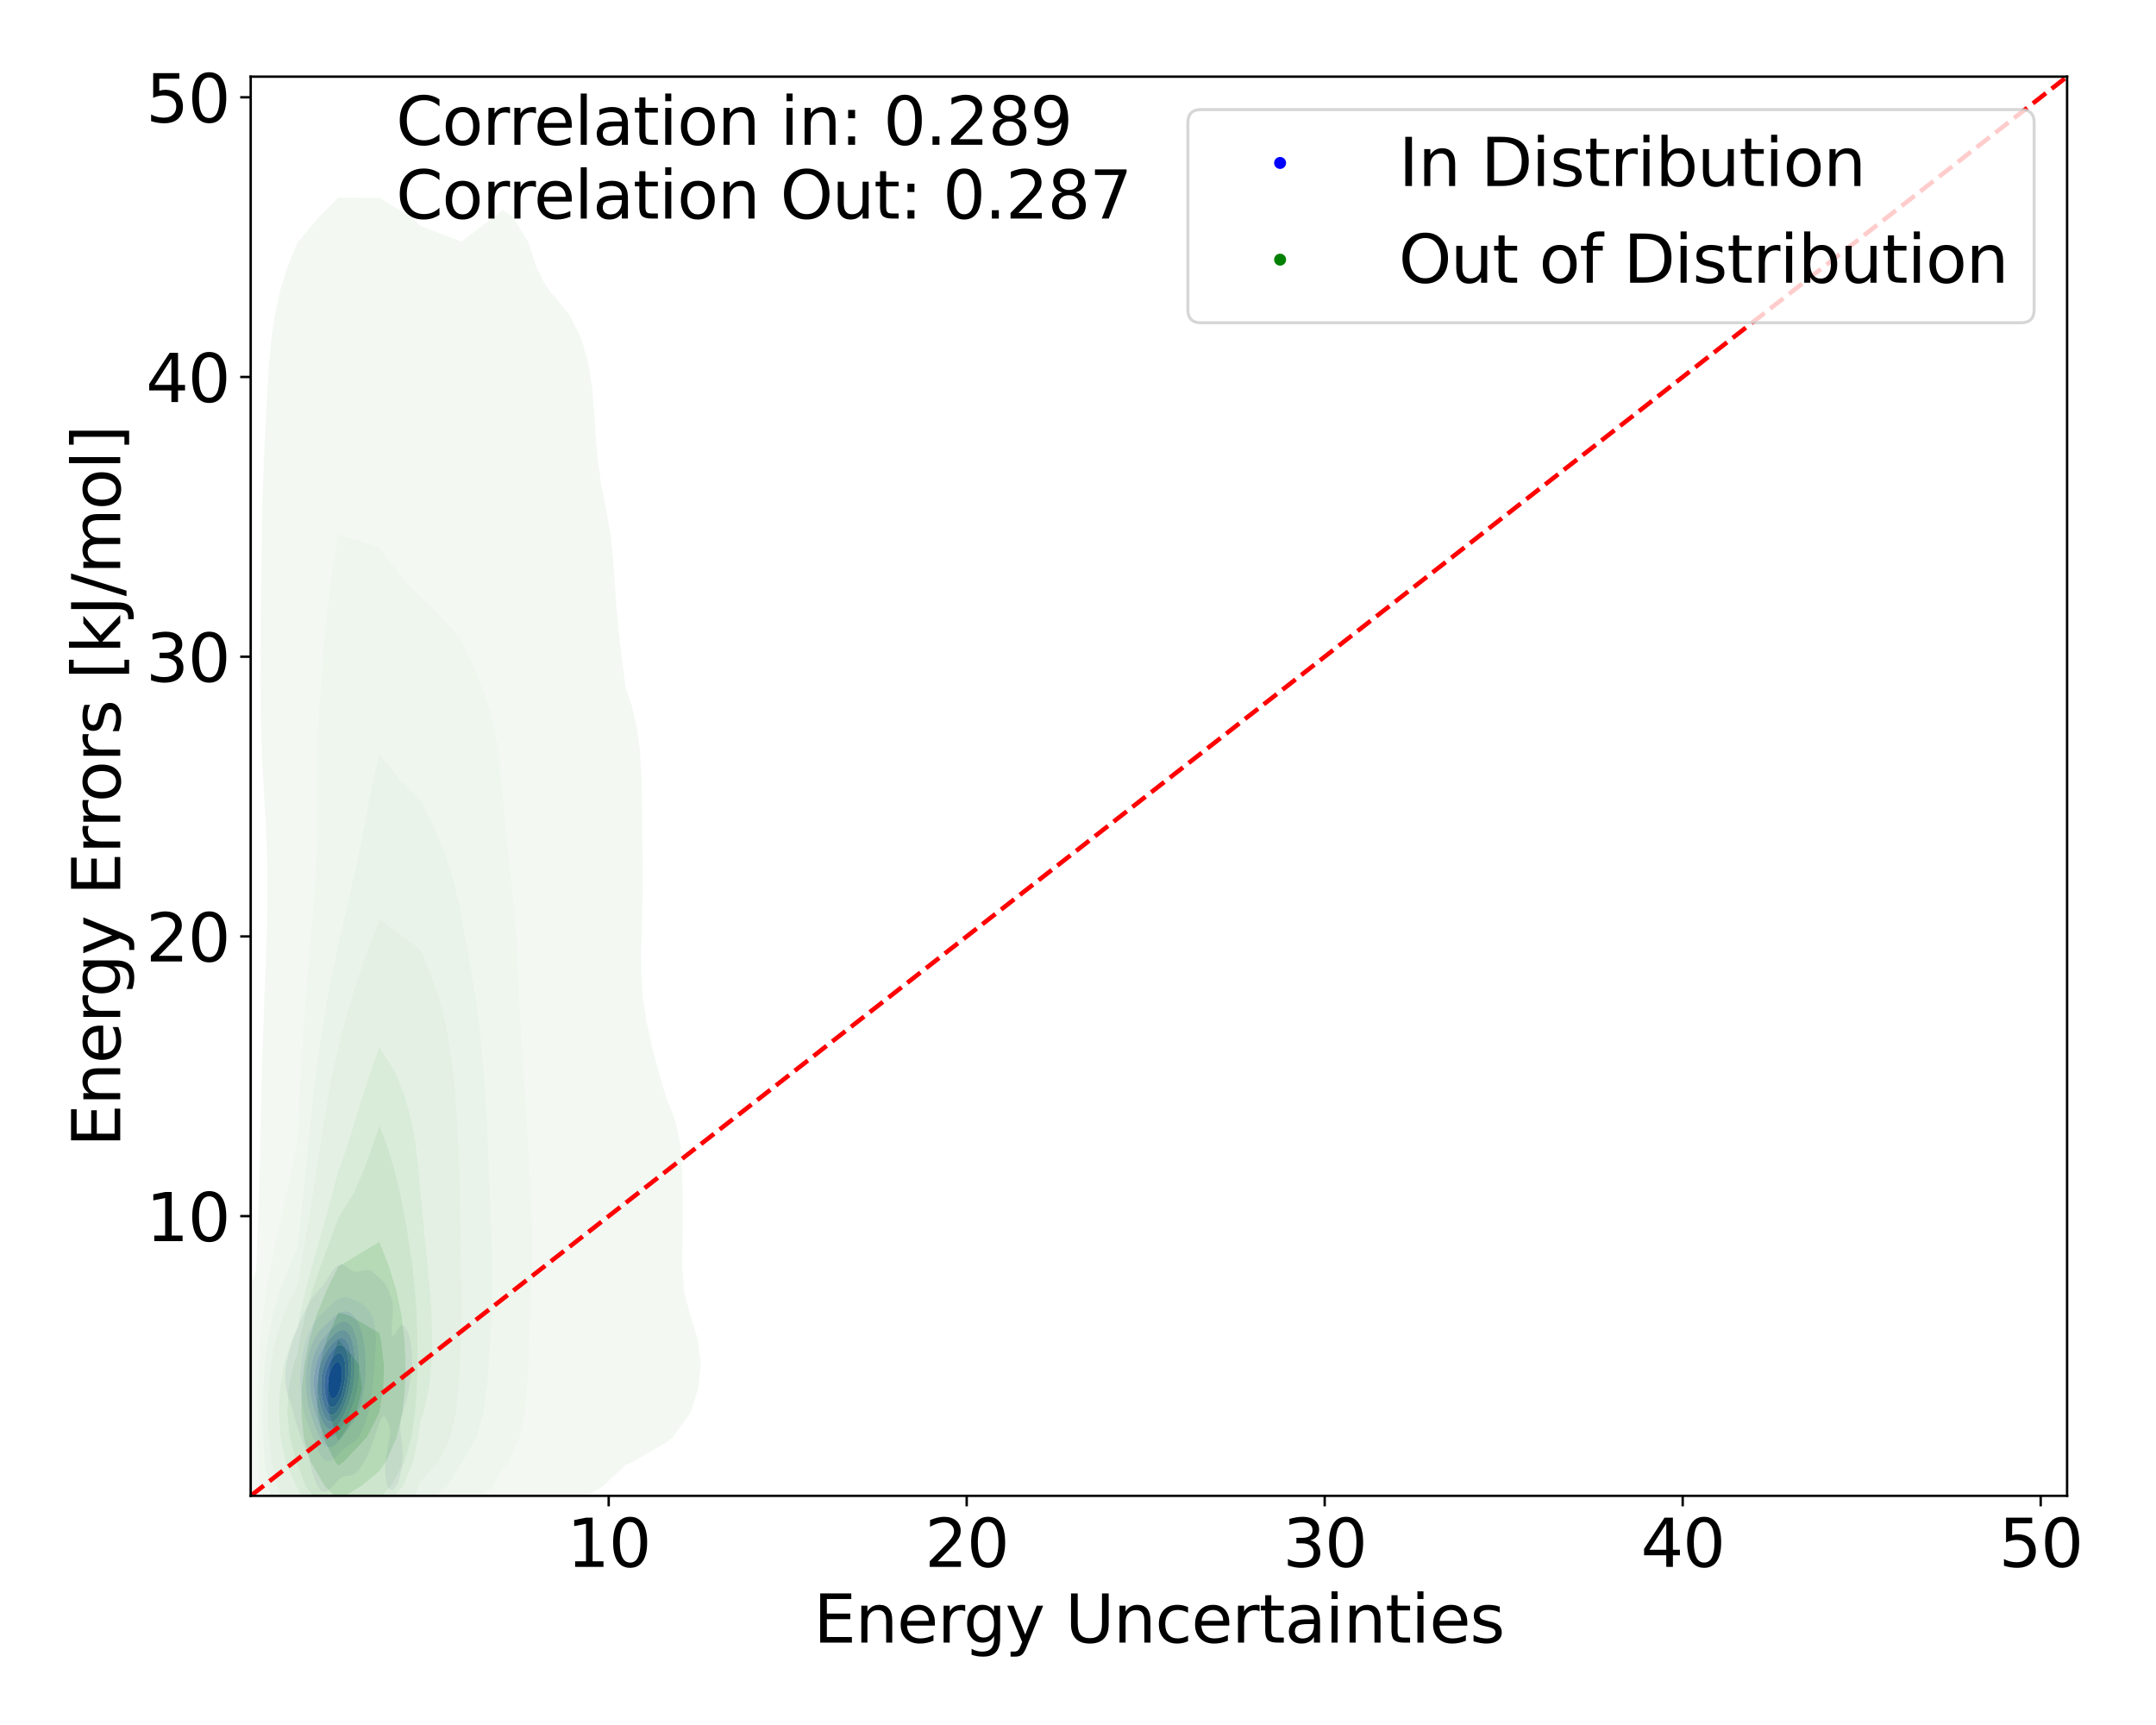 <?xml version="1.0" encoding="utf-8" standalone="no"?>
<!DOCTYPE svg PUBLIC "-//W3C//DTD SVG 1.1//EN"
  "http://www.w3.org/Graphics/SVG/1.1/DTD/svg11.dtd">
<svg xmlns:xlink="http://www.w3.org/1999/xlink" width="720pt" height="576pt" viewBox="0 0 720 576" xmlns="http://www.w3.org/2000/svg" version="1.1">
 <defs>
  <style type="text/css">*{stroke-linejoin: round; stroke-linecap: butt}</style>
 </defs>
 <g id="figure_1">
  <g id="patch_1">
   <path d="M 0 576 
L 720 576 
L 720 0 
L 0 0 
z
" style="fill: #ffffff"/>
  </g>
  <g id="axes_1">
   <g id="patch_2">
    <path d="M 83.72 499.48 
L 690.309 499.48 
L 690.309 25.594 
L 83.72 25.594 
z
" style="fill: #ffffff"/>
   </g>
   <g id="QuadContourSet_1">
    <path d="M 106.606 497.1 
L 106.923 497.452 
L 107.24 497.711 
L 107.558 497.89 
L 107.875 497.999 
L 108.193 498.048 
L 108.51 498.041 
L 108.828 497.982 
L 109.145 497.875 
L 109.462 497.72 
L 109.78 497.519 
L 110.097 497.271 
L 110.415 496.974 
L 110.49 496.894 
L 110.732 496.683 
L 111.05 496.372 
L 111.367 496.025 
L 111.684 495.642 
L 111.763 495.544 
L 112.002 495.298 
L 112.319 494.956 
L 112.637 494.603 
L 112.954 494.245 
L 113.002 494.194 
L 113.272 493.961 
L 113.589 493.703 
L 113.906 493.467 
L 114.224 493.263 
L 114.541 493.097 
L 114.859 492.97 
L 115.176 492.881 
L 115.381 492.844 
L 115.494 492.828 
L 115.811 492.8 
L 116.128 492.781 
L 116.446 492.761 
L 116.763 492.731 
L 117.081 492.683 
L 117.398 492.61 
L 117.716 492.505 
L 118.033 492.364 
L 118.35 492.182 
L 118.668 491.955 
L 118.985 491.677 
L 119.162 491.494 
L 119.303 491.37 
L 119.62 491.048 
L 119.938 490.67 
L 120.255 490.231 
L 120.312 490.144 
L 120.572 489.798 
L 120.89 489.319 
L 121.193 488.794 
L 121.207 488.773 
L 121.525 488.254 
L 121.842 487.66 
L 121.949 487.444 
L 122.16 487.059 
L 122.477 486.415 
L 122.623 486.094 
L 122.794 485.746 
L 123.112 485.04 
L 123.236 484.744 
L 123.429 484.311 
L 123.747 483.527 
L 123.799 483.394 
L 124.064 482.74 
L 124.321 482.044 
L 124.381 481.885 
L 124.699 481.018 
L 124.812 480.694 
L 125.016 480.114 
L 125.274 479.344 
L 125.334 479.166 
L 125.651 478.213 
L 125.725 477.994 
L 125.969 477.264 
L 126.178 476.644 
L 126.286 476.319 
L 126.603 475.42 
L 126.654 475.294 
L 126.921 474.62 
L 127.226 473.944 
L 127.238 473.917 
L 127.556 473.401 
L 127.873 473.07 
L 128.191 472.958 
L 128.508 473.076 
L 128.825 473.401 
L 129.143 473.886 
L 129.174 473.944 
L 129.46 474.588 
L 129.747 475.294 
L 129.778 475.409 
L 130.095 476.642 
L 130.096 476.644 
L 130.222 477.994 
L 130.148 479.344 
L 130.095 479.671 
L 129.955 480.694 
L 129.778 481.64 
L 129.711 482.044 
L 129.46 483.391 
L 129.46 483.394 
L 129.226 484.744 
L 129.143 485.281 
L 129.023 486.094 
L 128.861 487.444 
L 128.825 487.858 
L 128.745 488.794 
L 128.681 490.144 
L 128.676 491.494 
L 128.744 492.844 
L 128.825 493.573 
L 128.906 494.194 
L 129.143 495.3 
L 129.21 495.544 
L 129.46 496.222 
L 129.778 496.822 
L 129.834 496.894 
L 130.095 497.186 
L 130.413 497.388 
L 130.73 497.457 
L 131.047 497.408 
L 131.365 497.25 
L 131.682 496.988 
L 131.763 496.894 
L 132 496.622 
L 132.317 496.153 
L 132.635 495.571 
L 132.647 495.544 
L 132.952 494.856 
L 133.202 494.194 
L 133.269 493.996 
L 133.587 492.946 
L 133.615 492.844 
L 133.904 491.612 
L 133.93 491.494 
L 134.168 490.144 
L 134.222 489.732 
L 134.341 488.794 
L 134.451 487.444 
L 134.502 486.094 
L 134.493 484.744 
L 134.422 483.394 
L 134.291 482.044 
L 134.222 481.495 
L 134.106 480.694 
L 133.904 479.384 
L 133.897 479.344 
L 133.713 477.994 
L 133.651 476.644 
L 133.751 475.294 
L 133.904 474.497 
L 133.995 473.944 
L 134.222 473.054 
L 134.323 472.594 
L 134.539 471.841 
L 134.69 471.244 
L 134.857 470.681 
L 135.065 469.894 
L 135.174 469.518 
L 135.431 468.544 
L 135.491 468.322 
L 135.777 467.194 
L 135.809 467.065 
L 136.097 465.844 
L 136.126 465.715 
L 136.39 464.494 
L 136.444 464.224 
L 136.654 463.144 
L 136.761 462.52 
L 136.886 461.794 
L 137.079 460.483 
L 137.084 460.444 
L 137.257 459.094 
L 137.391 457.744 
L 137.396 457.676 
L 137.497 456.394 
L 137.564 455.044 
L 137.591 453.694 
L 137.575 452.344 
L 137.508 450.994 
L 137.396 449.786 
L 137.382 449.644 
L 137.185 448.294 
L 137.079 447.744 
L 136.897 446.944 
L 136.761 446.43 
L 136.49 445.594 
L 136.444 445.456 
L 136.126 444.666 
L 135.905 444.244 
L 135.809 444.035 
L 135.491 443.49 
L 135.174 443.089 
L 134.946 442.894 
L 134.857 442.783 
L 134.539 442.552 
L 134.222 442.483 
L 133.904 442.594 
L 133.607 442.894 
L 133.587 442.908 
L 133.269 443.242 
L 132.952 443.723 
L 132.691 444.244 
L 132.635 444.327 
L 132.317 444.824 
L 132 445.389 
L 131.873 445.594 
L 131.682 445.834 
L 131.365 446.104 
L 131.047 446.063 
L 130.869 445.594 
L 130.771 444.244 
L 130.822 442.894 
L 130.917 441.544 
L 131.023 440.194 
L 131.047 439.841 
L 131.146 438.844 
L 131.23 437.494 
L 131.223 436.144 
L 131.047 434.808 
L 131.046 434.794 
L 130.73 433.511 
L 130.716 433.444 
L 130.413 432.566 
L 130.258 432.094 
L 130.095 431.722 
L 129.778 430.975 
L 129.679 430.744 
L 129.46 430.308 
L 129.143 429.708 
L 128.964 429.394 
L 128.825 429.169 
L 128.508 428.682 
L 128.191 428.253 
L 128.02 428.044 
L 127.873 427.86 
L 127.556 427.49 
L 127.238 427.158 
L 126.921 426.856 
L 126.74 426.694 
L 126.603 426.557 
L 126.286 426.25 
L 125.969 425.96 
L 125.651 425.688 
L 125.334 425.433 
L 125.217 425.344 
L 125.016 425.162 
L 124.699 424.898 
L 124.381 424.668 
L 124.064 424.474 
L 123.747 424.319 
L 123.429 424.202 
L 123.112 424.123 
L 122.794 424.078 
L 122.477 424.066 
L 122.16 424.081 
L 121.842 424.12 
L 121.525 424.178 
L 121.207 424.249 
L 120.89 424.329 
L 120.572 424.41 
L 120.255 424.488 
L 119.938 424.556 
L 119.62 424.608 
L 119.303 424.638 
L 118.985 424.642 
L 118.668 424.615 
L 118.35 424.556 
L 118.033 424.465 
L 117.716 424.342 
L 117.398 424.191 
L 117.081 424.017 
L 117.043 423.994 
L 116.763 423.783 
L 116.446 423.535 
L 116.128 423.289 
L 115.811 423.054 
L 115.494 422.839 
L 115.176 422.652 
L 115.161 422.644 
L 114.859 422.469 
L 114.541 422.332 
L 114.224 422.247 
L 113.906 422.216 
L 113.589 422.24 
L 113.272 422.322 
L 112.954 422.463 
L 112.671 422.644 
L 112.637 422.663 
L 112.319 422.889 
L 112.002 423.172 
L 111.684 423.515 
L 111.367 423.921 
L 111.316 423.994 
L 111.05 424.33 
L 110.732 424.783 
L 110.415 425.293 
L 110.385 425.344 
L 110.097 425.772 
L 109.78 426.284 
L 109.541 426.694 
L 109.462 426.81 
L 109.145 427.287 
L 108.828 427.784 
L 108.664 428.044 
L 108.51 428.25 
L 108.193 428.672 
L 107.875 429.102 
L 107.661 429.394 
L 107.558 429.511 
L 107.24 429.865 
L 106.923 430.23 
L 106.606 430.613 
L 106.499 430.744 
L 106.288 430.959 
L 105.971 431.299 
L 105.653 431.67 
L 105.336 432.082 
L 105.327 432.094 
L 105.018 432.443 
L 104.701 432.847 
L 104.384 433.305 
L 104.294 433.444 
L 104.066 433.747 
L 103.749 434.218 
L 103.431 434.759 
L 103.412 434.794 
L 103.114 435.26 
L 102.797 435.828 
L 102.634 436.144 
L 102.479 436.415 
L 102.162 437.017 
L 101.935 437.494 
L 101.844 437.668 
L 101.527 438.311 
L 101.289 438.844 
L 101.209 439.009 
L 100.892 439.697 
L 100.681 440.194 
L 100.575 440.431 
L 100.257 441.168 
L 100.103 441.544 
L 99.94 441.929 
L 99.622 442.715 
L 99.551 442.894 
L 99.305 443.498 
L 99.018 444.244 
L 98.987 444.325 
L 98.67 445.139 
L 98.499 445.594 
L 98.353 445.987 
L 98.035 446.86 
L 98.004 446.944 
L 97.718 447.743 
L 97.525 448.294 
L 97.4 448.67 
L 97.083 449.638 
L 97.081 449.644 
L 96.765 450.663 
L 96.664 450.994 
L 96.448 451.779 
L 96.293 452.344 
L 96.131 453.026 
L 95.971 453.694 
L 95.813 454.496 
L 95.703 455.044 
L 95.496 456.394 
L 95.496 456.394 
L 95.346 457.744 
L 95.265 459.094 
L 95.257 460.444 
L 95.33 461.794 
L 95.496 463.124 
L 95.498 463.144 
L 95.767 464.494 
L 95.813 464.667 
L 96.131 465.818 
L 96.138 465.844 
L 96.448 466.809 
L 96.568 467.194 
L 96.765 467.77 
L 97.015 468.544 
L 97.083 468.744 
L 97.4 469.764 
L 97.437 469.894 
L 97.718 470.851 
L 97.824 471.244 
L 98.035 471.99 
L 98.197 472.594 
L 98.353 473.153 
L 98.567 473.944 
L 98.67 474.307 
L 98.951 475.294 
L 98.987 475.419 
L 99.305 476.485 
L 99.354 476.644 
L 99.622 477.498 
L 99.79 477.994 
L 99.94 478.438 
L 100.257 479.301 
L 100.274 479.344 
L 100.575 480.169 
L 100.787 480.694 
L 100.892 480.973 
L 101.209 481.774 
L 101.322 482.044 
L 101.527 482.588 
L 101.844 483.374 
L 101.852 483.394 
L 102.162 484.267 
L 102.339 484.744 
L 102.479 485.173 
L 102.79 486.094 
L 102.797 486.115 
L 103.114 487.187 
L 103.193 487.444 
L 103.431 488.314 
L 103.568 488.794 
L 103.749 489.484 
L 103.931 490.144 
L 104.066 490.667 
L 104.296 491.494 
L 104.384 491.82 
L 104.687 492.844 
L 104.701 492.894 
L 105.018 493.896 
L 105.128 494.194 
L 105.336 494.772 
L 105.653 495.501 
L 105.675 495.544 
L 105.971 496.155 
L 106.288 496.672 
L 106.458 496.894 
z
M 108.286 487.444 
L 108.193 487.378 
L 107.875 487.086 
L 107.558 486.71 
L 107.24 486.237 
L 107.158 486.094 
L 106.923 485.726 
L 106.606 485.135 
L 106.425 484.744 
L 106.288 484.476 
L 105.971 483.772 
L 105.819 483.394 
L 105.653 483.018 
L 105.336 482.216 
L 105.272 482.044 
L 105.018 481.417 
L 104.751 480.694 
L 104.701 480.569 
L 104.384 479.749 
L 104.234 479.344 
L 104.066 478.917 
L 103.749 478.072 
L 103.72 477.994 
L 103.431 477.262 
L 103.201 476.644 
L 103.114 476.417 
L 102.797 475.566 
L 102.699 475.294 
L 102.479 474.681 
L 102.231 473.944 
L 102.162 473.728 
L 101.844 472.695 
L 101.815 472.594 
L 101.527 471.536 
L 101.451 471.244 
L 101.209 470.187 
L 101.144 469.894 
L 100.892 468.554 
L 100.89 468.544 
L 100.676 467.194 
L 100.575 466.364 
L 100.508 465.844 
L 100.376 464.494 
L 100.285 463.144 
L 100.257 462.42 
L 100.229 461.794 
L 100.21 460.444 
L 100.232 459.094 
L 100.257 458.576 
L 100.294 457.744 
L 100.395 456.394 
L 100.546 455.044 
L 100.575 454.85 
L 100.735 453.694 
L 100.892 452.808 
L 100.973 452.344 
L 101.209 451.209 
L 101.254 450.994 
L 101.527 449.861 
L 101.58 449.644 
L 101.844 448.674 
L 101.952 448.294 
L 102.162 447.608 
L 102.377 446.944 
L 102.479 446.643 
L 102.797 445.763 
L 102.861 445.594 
L 103.114 444.943 
L 103.416 444.244 
L 103.431 444.209 
L 103.749 443.507 
L 104.065 442.894 
L 104.066 442.891 
L 104.384 442.292 
L 104.701 441.766 
L 104.849 441.544 
L 105.018 441.274 
L 105.336 440.817 
L 105.653 440.414 
L 105.845 440.194 
L 105.971 440.036 
L 106.288 439.671 
L 106.606 439.342 
L 106.923 439.043 
L 107.15 438.844 
L 107.24 438.755 
L 107.558 438.454 
L 107.875 438.168 
L 108.193 437.893 
L 108.51 437.627 
L 108.669 437.494 
L 108.828 437.341 
L 109.145 437.034 
L 109.462 436.731 
L 109.78 436.435 
L 110.097 436.146 
L 110.099 436.144 
L 110.415 435.808 
L 110.732 435.484 
L 111.05 435.179 
L 111.367 434.895 
L 111.488 434.794 
L 111.684 434.601 
L 112.002 434.314 
L 112.319 434.061 
L 112.637 433.842 
L 112.954 433.655 
L 113.272 433.502 
L 113.417 433.444 
L 113.589 433.363 
L 113.906 433.247 
L 114.224 433.164 
L 114.541 433.11 
L 114.859 433.084 
L 115.176 433.083 
L 115.494 433.104 
L 115.811 433.145 
L 116.128 433.205 
L 116.446 433.281 
L 116.763 433.371 
L 116.988 433.444 
L 117.081 433.47 
L 117.398 433.568 
L 117.716 433.676 
L 118.033 433.794 
L 118.35 433.92 
L 118.668 434.054 
L 118.985 434.197 
L 119.303 434.349 
L 119.62 434.51 
L 119.938 434.683 
L 120.132 434.794 
L 120.255 434.864 
L 120.572 435.055 
L 120.89 435.268 
L 121.207 435.504 
L 121.525 435.765 
L 121.842 436.055 
L 121.934 436.144 
L 122.16 436.372 
L 122.477 436.721 
L 122.794 437.102 
L 123.096 437.494 
L 123.112 437.516 
L 123.429 437.976 
L 123.747 438.479 
L 123.959 438.844 
L 124.064 439.045 
L 124.381 439.712 
L 124.584 440.194 
L 124.699 440.522 
L 125.008 441.544 
L 125.016 441.582 
L 125.278 442.894 
L 125.334 443.324 
L 125.439 444.244 
L 125.524 445.594 
L 125.554 446.944 
L 125.544 448.294 
L 125.506 449.644 
L 125.447 450.994 
L 125.375 452.344 
L 125.334 452.995 
L 125.292 453.694 
L 125.203 455.044 
L 125.105 456.394 
L 125.016 457.525 
L 125 457.744 
L 124.888 459.094 
L 124.764 460.444 
L 124.699 461.081 
L 124.628 461.794 
L 124.477 463.144 
L 124.381 463.898 
L 124.308 464.494 
L 124.119 465.844 
L 124.064 466.193 
L 123.909 467.194 
L 123.747 468.12 
L 123.672 468.544 
L 123.429 469.786 
L 123.408 469.894 
L 123.112 471.244 
L 123.112 471.244 
L 122.794 472.535 
L 122.779 472.594 
L 122.477 473.689 
L 122.403 473.944 
L 122.16 474.728 
L 121.972 475.294 
L 121.842 475.667 
L 121.525 476.514 
L 121.472 476.644 
L 121.207 477.286 
L 120.89 477.977 
L 120.881 477.994 
L 120.572 478.613 
L 120.255 479.175 
L 120.149 479.344 
L 119.938 479.686 
L 119.62 480.14 
L 119.303 480.532 
L 119.153 480.694 
L 118.985 480.883 
L 118.668 481.195 
L 118.35 481.463 
L 118.033 481.693 
L 117.716 481.894 
L 117.454 482.044 
L 117.398 482.079 
L 117.081 482.269 
L 116.763 482.456 
L 116.446 482.648 
L 116.128 482.849 
L 115.811 483.063 
L 115.494 483.29 
L 115.36 483.394 
L 115.176 483.554 
L 114.859 483.849 
L 114.541 484.151 
L 114.224 484.456 
L 113.92 484.744 
L 113.906 484.76 
L 113.589 485.115 
L 113.272 485.456 
L 112.954 485.779 
L 112.637 486.079 
L 112.62 486.094 
L 112.319 486.414 
L 112.002 486.721 
L 111.684 486.993 
L 111.367 487.232 
L 111.05 487.435 
L 111.032 487.444 
L 110.732 487.637 
L 110.415 487.795 
L 110.097 487.905 
L 109.78 487.966 
L 109.462 487.973 
L 109.145 487.923 
L 108.828 487.809 
L 108.51 487.626 
z
" clip-path="url(#pca36baa7b3)" style="fill: #e9e9f3"/>
    <path d="M 108.51 487.626 
L 108.828 487.809 
L 109.145 487.923 
L 109.462 487.973 
L 109.78 487.966 
L 110.097 487.905 
L 110.415 487.795 
L 110.732 487.637 
L 111.032 487.444 
L 111.05 487.435 
L 111.367 487.232 
L 111.684 486.993 
L 112.002 486.721 
L 112.319 486.414 
L 112.62 486.094 
L 112.637 486.079 
L 112.954 485.779 
L 113.272 485.456 
L 113.589 485.115 
L 113.906 484.76 
L 113.92 484.744 
L 114.224 484.456 
L 114.541 484.151 
L 114.859 483.849 
L 115.176 483.554 
L 115.36 483.394 
L 115.494 483.29 
L 115.811 483.063 
L 116.128 482.849 
L 116.446 482.648 
L 116.763 482.456 
L 117.081 482.269 
L 117.398 482.079 
L 117.454 482.044 
L 117.716 481.894 
L 118.033 481.693 
L 118.35 481.463 
L 118.668 481.195 
L 118.985 480.883 
L 119.153 480.694 
L 119.303 480.532 
L 119.62 480.14 
L 119.938 479.686 
L 120.149 479.344 
L 120.255 479.175 
L 120.572 478.613 
L 120.881 477.994 
L 120.89 477.977 
L 121.207 477.286 
L 121.472 476.644 
L 121.525 476.514 
L 121.842 475.667 
L 121.972 475.294 
L 122.16 474.728 
L 122.403 473.944 
L 122.477 473.689 
L 122.779 472.594 
L 122.794 472.535 
L 123.112 471.244 
L 123.112 471.244 
L 123.408 469.894 
L 123.429 469.786 
L 123.672 468.544 
L 123.747 468.12 
L 123.909 467.194 
L 124.064 466.193 
L 124.119 465.844 
L 124.308 464.494 
L 124.381 463.898 
L 124.477 463.144 
L 124.628 461.794 
L 124.699 461.081 
L 124.764 460.444 
L 124.888 459.094 
L 125 457.744 
L 125.016 457.525 
L 125.105 456.394 
L 125.203 455.044 
L 125.292 453.694 
L 125.334 452.995 
L 125.375 452.344 
L 125.447 450.994 
L 125.506 449.644 
L 125.544 448.294 
L 125.554 446.944 
L 125.524 445.594 
L 125.439 444.244 
L 125.334 443.324 
L 125.278 442.894 
L 125.016 441.582 
L 125.008 441.544 
L 124.699 440.522 
L 124.584 440.194 
L 124.381 439.712 
L 124.064 439.045 
L 123.959 438.844 
L 123.747 438.479 
L 123.429 437.976 
L 123.112 437.516 
L 123.096 437.494 
L 122.794 437.102 
L 122.477 436.721 
L 122.16 436.372 
L 121.934 436.144 
L 121.842 436.055 
L 121.525 435.765 
L 121.207 435.504 
L 120.89 435.268 
L 120.572 435.055 
L 120.255 434.864 
L 120.132 434.794 
L 119.938 434.683 
L 119.62 434.51 
L 119.303 434.349 
L 118.985 434.197 
L 118.668 434.054 
L 118.35 433.92 
L 118.033 433.794 
L 117.716 433.676 
L 117.398 433.568 
L 117.081 433.47 
L 116.988 433.444 
L 116.763 433.371 
L 116.446 433.281 
L 116.128 433.205 
L 115.811 433.145 
L 115.494 433.104 
L 115.176 433.083 
L 114.859 433.084 
L 114.541 433.11 
L 114.224 433.164 
L 113.906 433.247 
L 113.589 433.363 
L 113.417 433.444 
L 113.272 433.502 
L 112.954 433.655 
L 112.637 433.842 
L 112.319 434.061 
L 112.002 434.314 
L 111.684 434.601 
L 111.488 434.794 
L 111.367 434.895 
L 111.05 435.179 
L 110.732 435.484 
L 110.415 435.808 
L 110.099 436.144 
L 110.097 436.146 
L 109.78 436.435 
L 109.462 436.731 
L 109.145 437.034 
L 108.828 437.341 
L 108.669 437.494 
L 108.51 437.627 
L 108.193 437.893 
L 107.875 438.168 
L 107.558 438.454 
L 107.24 438.755 
L 107.15 438.844 
L 106.923 439.043 
L 106.606 439.342 
L 106.288 439.671 
L 105.971 440.036 
L 105.845 440.194 
L 105.653 440.414 
L 105.336 440.817 
L 105.018 441.274 
L 104.849 441.544 
L 104.701 441.766 
L 104.384 442.292 
L 104.066 442.891 
L 104.065 442.894 
L 103.749 443.507 
L 103.431 444.209 
L 103.416 444.244 
L 103.114 444.943 
L 102.861 445.594 
L 102.797 445.763 
L 102.479 446.643 
L 102.377 446.944 
L 102.162 447.608 
L 101.952 448.294 
L 101.844 448.674 
L 101.58 449.644 
L 101.527 449.861 
L 101.254 450.994 
L 101.209 451.209 
L 100.973 452.344 
L 100.892 452.808 
L 100.735 453.694 
L 100.575 454.85 
L 100.546 455.044 
L 100.395 456.394 
L 100.294 457.744 
L 100.257 458.576 
L 100.232 459.094 
L 100.21 460.444 
L 100.229 461.794 
L 100.257 462.42 
L 100.285 463.144 
L 100.376 464.494 
L 100.508 465.844 
L 100.575 466.364 
L 100.676 467.194 
L 100.89 468.544 
L 100.892 468.554 
L 101.144 469.894 
L 101.209 470.187 
L 101.451 471.244 
L 101.527 471.536 
L 101.815 472.594 
L 101.844 472.695 
L 102.162 473.728 
L 102.231 473.944 
L 102.479 474.681 
L 102.699 475.294 
L 102.797 475.566 
L 103.114 476.417 
L 103.201 476.644 
L 103.431 477.262 
L 103.72 477.994 
L 103.749 478.072 
L 104.066 478.917 
L 104.234 479.344 
L 104.384 479.749 
L 104.701 480.569 
L 104.751 480.694 
L 105.018 481.417 
L 105.272 482.044 
L 105.336 482.216 
L 105.653 483.018 
L 105.819 483.394 
L 105.971 483.772 
L 106.288 484.476 
L 106.425 484.744 
L 106.606 485.135 
L 106.923 485.726 
L 107.158 486.094 
L 107.24 486.237 
L 107.558 486.71 
L 107.875 487.086 
L 108.193 487.378 
L 108.286 487.444 
z
M 107.955 482.044 
L 107.875 481.953 
L 107.558 481.523 
L 107.24 481.005 
L 107.075 480.694 
L 106.923 480.427 
L 106.606 479.797 
L 106.403 479.344 
L 106.288 479.1 
L 105.971 478.364 
L 105.823 477.994 
L 105.653 477.581 
L 105.336 476.755 
L 105.294 476.644 
L 105.018 475.921 
L 104.791 475.294 
L 104.701 475.047 
L 104.384 474.155 
L 104.31 473.944 
L 104.066 473.236 
L 103.853 472.594 
L 103.749 472.264 
L 103.437 471.244 
L 103.431 471.226 
L 103.114 470.075 
L 103.066 469.894 
L 102.797 468.734 
L 102.754 468.544 
L 102.501 467.194 
L 102.479 467.044 
L 102.303 465.844 
L 102.164 464.494 
L 102.162 464.46 
L 102.07 463.144 
L 102.027 461.794 
L 102.03 460.444 
L 102.08 459.094 
L 102.162 457.964 
L 102.177 457.744 
L 102.316 456.394 
L 102.479 455.242 
L 102.507 455.044 
L 102.746 453.694 
L 102.797 453.456 
L 103.04 452.344 
L 103.114 452.049 
L 103.394 450.994 
L 103.431 450.868 
L 103.749 449.849 
L 103.818 449.644 
L 104.066 448.95 
L 104.328 448.294 
L 104.384 448.158 
L 104.701 447.442 
L 104.951 446.944 
L 105.018 446.81 
L 105.336 446.226 
L 105.653 445.715 
L 105.735 445.594 
L 105.971 445.234 
L 106.288 444.798 
L 106.606 444.409 
L 106.751 444.244 
L 106.923 444.037 
L 107.24 443.679 
L 107.558 443.35 
L 107.875 443.044 
L 108.037 442.894 
L 108.193 442.735 
L 108.51 442.42 
L 108.828 442.117 
L 109.145 441.826 
L 109.462 441.546 
L 109.465 441.544 
L 109.78 441.228 
L 110.097 440.92 
L 110.415 440.626 
L 110.732 440.346 
L 110.91 440.194 
L 111.05 440.057 
L 111.367 439.758 
L 111.684 439.48 
L 112.002 439.224 
L 112.319 438.991 
L 112.539 438.844 
L 112.637 438.768 
L 112.954 438.545 
L 113.272 438.351 
L 113.589 438.187 
L 113.906 438.053 
L 114.224 437.948 
L 114.541 437.873 
L 114.859 437.826 
L 115.176 437.809 
L 115.494 437.822 
L 115.811 437.866 
L 116.128 437.941 
L 116.446 438.05 
L 116.763 438.194 
L 117.081 438.375 
L 117.398 438.596 
L 117.697 438.844 
L 117.716 438.859 
L 118.033 439.147 
L 118.35 439.486 
L 118.668 439.884 
L 118.887 440.194 
L 118.985 440.34 
L 119.303 440.857 
L 119.62 441.457 
L 119.664 441.544 
L 119.938 442.149 
L 120.237 442.894 
L 120.255 442.944 
L 120.572 443.875 
L 120.692 444.244 
L 120.89 444.96 
L 121.062 445.594 
L 121.207 446.24 
L 121.368 446.944 
L 121.525 447.795 
L 121.619 448.294 
L 121.819 449.644 
L 121.842 449.848 
L 121.976 450.994 
L 122.086 452.344 
L 122.155 453.694 
L 122.16 453.87 
L 122.19 455.044 
L 122.19 456.394 
L 122.16 457.744 
L 122.16 457.744 
L 122.101 459.094 
L 122.012 460.444 
L 121.892 461.794 
L 121.842 462.24 
L 121.742 463.144 
L 121.557 464.494 
L 121.525 464.693 
L 121.335 465.844 
L 121.207 466.505 
L 121.069 467.194 
L 120.89 467.974 
L 120.752 468.544 
L 120.572 469.203 
L 120.371 469.894 
L 120.255 470.254 
L 119.938 471.164 
L 119.908 471.244 
L 119.62 471.96 
L 119.335 472.594 
L 119.303 472.663 
L 118.985 473.295 
L 118.668 473.858 
L 118.617 473.944 
L 118.35 474.383 
L 118.033 474.866 
L 117.728 475.294 
L 117.716 475.312 
L 117.398 475.76 
L 117.081 476.186 
L 116.763 476.593 
L 116.724 476.644 
L 116.446 477.022 
L 116.128 477.445 
L 115.811 477.853 
L 115.703 477.994 
L 115.494 478.283 
L 115.176 478.715 
L 114.859 479.129 
L 114.69 479.344 
L 114.541 479.549 
L 114.224 479.978 
L 113.906 480.378 
L 113.638 480.694 
L 113.589 480.758 
L 113.272 481.157 
L 112.954 481.519 
L 112.637 481.844 
L 112.419 482.044 
L 112.319 482.149 
L 112.002 482.446 
L 111.684 482.7 
L 111.367 482.911 
L 111.05 483.078 
L 110.732 483.202 
L 110.415 483.28 
L 110.097 483.313 
L 109.78 483.297 
L 109.462 483.23 
L 109.145 483.107 
L 108.828 482.923 
L 108.51 482.672 
L 108.193 482.346 
z
" clip-path="url(#pca36baa7b3)" style="fill: #d8d8f4"/>
    <path d="M 108.193 482.346 
L 108.51 482.672 
L 108.828 482.923 
L 109.145 483.107 
L 109.462 483.23 
L 109.78 483.297 
L 110.097 483.313 
L 110.415 483.28 
L 110.732 483.202 
L 111.05 483.078 
L 111.367 482.911 
L 111.684 482.7 
L 112.002 482.446 
L 112.319 482.149 
L 112.419 482.044 
L 112.637 481.844 
L 112.954 481.519 
L 113.272 481.157 
L 113.589 480.758 
L 113.638 480.694 
L 113.906 480.378 
L 114.224 479.978 
L 114.541 479.549 
L 114.69 479.344 
L 114.859 479.129 
L 115.176 478.715 
L 115.494 478.283 
L 115.703 477.994 
L 115.811 477.853 
L 116.128 477.445 
L 116.446 477.022 
L 116.724 476.644 
L 116.763 476.593 
L 117.081 476.186 
L 117.398 475.76 
L 117.716 475.312 
L 117.728 475.294 
L 118.033 474.866 
L 118.35 474.383 
L 118.617 473.944 
L 118.668 473.858 
L 118.985 473.295 
L 119.303 472.663 
L 119.335 472.594 
L 119.62 471.96 
L 119.908 471.244 
L 119.938 471.164 
L 120.255 470.254 
L 120.371 469.894 
L 120.572 469.203 
L 120.752 468.544 
L 120.89 467.974 
L 121.069 467.194 
L 121.207 466.505 
L 121.335 465.844 
L 121.525 464.693 
L 121.557 464.494 
L 121.742 463.144 
L 121.842 462.24 
L 121.892 461.794 
L 122.012 460.444 
L 122.101 459.094 
L 122.16 457.744 
L 122.16 457.744 
L 122.19 456.394 
L 122.19 455.044 
L 122.16 453.87 
L 122.155 453.694 
L 122.086 452.344 
L 121.976 450.994 
L 121.842 449.848 
L 121.819 449.644 
L 121.619 448.294 
L 121.525 447.795 
L 121.368 446.944 
L 121.207 446.24 
L 121.062 445.594 
L 120.89 444.96 
L 120.692 444.244 
L 120.572 443.875 
L 120.255 442.944 
L 120.237 442.894 
L 119.938 442.149 
L 119.664 441.544 
L 119.62 441.457 
L 119.303 440.857 
L 118.985 440.34 
L 118.887 440.194 
L 118.668 439.884 
L 118.35 439.486 
L 118.033 439.147 
L 117.716 438.859 
L 117.697 438.844 
L 117.398 438.596 
L 117.081 438.375 
L 116.763 438.194 
L 116.446 438.05 
L 116.128 437.941 
L 115.811 437.866 
L 115.494 437.822 
L 115.176 437.809 
L 114.859 437.826 
L 114.541 437.873 
L 114.224 437.948 
L 113.906 438.053 
L 113.589 438.187 
L 113.272 438.351 
L 112.954 438.545 
L 112.637 438.768 
L 112.539 438.844 
L 112.319 438.991 
L 112.002 439.224 
L 111.684 439.48 
L 111.367 439.758 
L 111.05 440.057 
L 110.91 440.194 
L 110.732 440.346 
L 110.415 440.626 
L 110.097 440.92 
L 109.78 441.228 
L 109.465 441.544 
L 109.462 441.546 
L 109.145 441.826 
L 108.828 442.117 
L 108.51 442.42 
L 108.193 442.735 
L 108.037 442.894 
L 107.875 443.044 
L 107.558 443.35 
L 107.24 443.679 
L 106.923 444.037 
L 106.751 444.244 
L 106.606 444.409 
L 106.288 444.798 
L 105.971 445.234 
L 105.735 445.594 
L 105.653 445.715 
L 105.336 446.226 
L 105.018 446.81 
L 104.951 446.944 
L 104.701 447.442 
L 104.384 448.158 
L 104.328 448.294 
L 104.066 448.95 
L 103.818 449.644 
L 103.749 449.849 
L 103.431 450.868 
L 103.394 450.994 
L 103.114 452.049 
L 103.04 452.344 
L 102.797 453.456 
L 102.746 453.694 
L 102.507 455.044 
L 102.479 455.242 
L 102.316 456.394 
L 102.177 457.744 
L 102.162 457.964 
L 102.08 459.094 
L 102.03 460.444 
L 102.027 461.794 
L 102.07 463.144 
L 102.162 464.46 
L 102.164 464.494 
L 102.303 465.844 
L 102.479 467.044 
L 102.501 467.194 
L 102.754 468.544 
L 102.797 468.734 
L 103.066 469.894 
L 103.114 470.075 
L 103.431 471.226 
L 103.437 471.244 
L 103.749 472.264 
L 103.853 472.594 
L 104.066 473.236 
L 104.31 473.944 
L 104.384 474.155 
L 104.701 475.047 
L 104.791 475.294 
L 105.018 475.921 
L 105.294 476.644 
L 105.336 476.755 
L 105.653 477.581 
L 105.823 477.994 
L 105.971 478.364 
L 106.288 479.1 
L 106.403 479.344 
L 106.606 479.797 
L 106.923 480.427 
L 107.075 480.694 
L 107.24 481.005 
L 107.558 481.523 
L 107.875 481.953 
L 107.955 482.044 
z
M 108.752 479.344 
L 108.51 479.115 
L 108.193 478.743 
L 107.875 478.287 
L 107.7 477.994 
L 107.558 477.764 
L 107.24 477.179 
L 106.988 476.644 
L 106.923 476.509 
L 106.606 475.788 
L 106.408 475.294 
L 106.288 474.992 
L 105.971 474.14 
L 105.901 473.944 
L 105.653 473.234 
L 105.439 472.594 
L 105.336 472.268 
L 105.018 471.244 
L 105.018 471.244 
L 104.701 470.137 
L 104.632 469.894 
L 104.384 468.906 
L 104.294 468.544 
L 104.066 467.467 
L 104.009 467.194 
L 103.783 465.844 
L 103.749 465.565 
L 103.616 464.494 
L 103.511 463.144 
L 103.466 461.794 
L 103.477 460.444 
L 103.544 459.094 
L 103.67 457.744 
L 103.749 457.167 
L 103.856 456.394 
L 104.066 455.249 
L 104.105 455.044 
L 104.384 453.861 
L 104.425 453.694 
L 104.701 452.743 
L 104.827 452.344 
L 105.018 451.796 
L 105.329 450.994 
L 105.336 450.978 
L 105.653 450.256 
L 105.958 449.644 
L 105.971 449.619 
L 106.288 449.035 
L 106.606 448.513 
L 106.749 448.294 
L 106.923 448.027 
L 107.24 447.573 
L 107.558 447.157 
L 107.73 446.944 
L 107.875 446.757 
L 108.193 446.365 
L 108.51 445.997 
L 108.828 445.651 
L 108.88 445.594 
L 109.145 445.29 
L 109.462 444.94 
L 109.78 444.609 
L 110.097 444.295 
L 110.149 444.244 
L 110.415 443.961 
L 110.732 443.64 
L 111.05 443.338 
L 111.367 443.058 
L 111.564 442.894 
L 111.684 442.782 
L 112.002 442.505 
L 112.319 442.254 
L 112.637 442.03 
L 112.954 441.833 
L 113.272 441.663 
L 113.536 441.544 
L 113.589 441.517 
L 113.906 441.387 
L 114.224 441.293 
L 114.541 441.236 
L 114.859 441.218 
L 115.176 441.241 
L 115.494 441.307 
L 115.811 441.42 
L 116.052 441.544 
L 116.128 441.582 
L 116.446 441.786 
L 116.763 442.052 
L 117.081 442.388 
L 117.398 442.804 
L 117.458 442.894 
L 117.716 443.301 
L 118.033 443.905 
L 118.188 444.244 
L 118.35 444.643 
L 118.668 445.543 
L 118.684 445.594 
L 118.985 446.688 
L 119.051 446.944 
L 119.303 448.173 
L 119.327 448.294 
L 119.541 449.644 
L 119.62 450.316 
L 119.703 450.994 
L 119.823 452.344 
L 119.901 453.694 
L 119.938 454.826 
L 119.945 455.044 
L 119.957 456.394 
L 119.938 457.424 
L 119.932 457.744 
L 119.874 459.094 
L 119.777 460.444 
L 119.635 461.794 
L 119.62 461.9 
L 119.453 463.144 
L 119.303 464.012 
L 119.219 464.494 
L 118.985 465.588 
L 118.929 465.844 
L 118.668 466.863 
L 118.58 467.194 
L 118.35 467.951 
L 118.162 468.544 
L 118.033 468.909 
L 117.716 469.769 
L 117.668 469.894 
L 117.398 470.564 
L 117.102 471.244 
L 117.081 471.292 
L 116.763 471.993 
L 116.469 472.594 
L 116.446 472.641 
L 116.128 473.282 
L 115.811 473.876 
L 115.774 473.944 
L 115.494 474.473 
L 115.176 475.031 
L 115.02 475.294 
L 114.859 475.575 
L 114.541 476.104 
L 114.224 476.589 
L 114.186 476.644 
L 113.906 477.08 
L 113.589 477.531 
L 113.272 477.937 
L 113.223 477.994 
L 112.954 478.342 
L 112.637 478.705 
L 112.319 479.02 
L 112.002 479.29 
L 111.926 479.344 
L 111.684 479.539 
L 111.367 479.744 
L 111.05 479.899 
L 110.732 480.001 
L 110.415 480.051 
L 110.097 480.047 
L 109.78 479.986 
L 109.462 479.865 
L 109.145 479.678 
L 108.828 479.421 
z
" clip-path="url(#pca36baa7b3)" style="fill: #c3c3f5"/>
    <path d="M 108.828 479.421 
L 109.145 479.678 
L 109.462 479.865 
L 109.78 479.986 
L 110.097 480.047 
L 110.415 480.051 
L 110.732 480.001 
L 111.05 479.899 
L 111.367 479.744 
L 111.684 479.539 
L 111.926 479.344 
L 112.002 479.29 
L 112.319 479.02 
L 112.637 478.705 
L 112.954 478.342 
L 113.223 477.994 
L 113.272 477.937 
L 113.589 477.531 
L 113.906 477.08 
L 114.186 476.644 
L 114.224 476.589 
L 114.541 476.104 
L 114.859 475.575 
L 115.02 475.294 
L 115.176 475.031 
L 115.494 474.473 
L 115.774 473.944 
L 115.811 473.876 
L 116.128 473.282 
L 116.446 472.641 
L 116.469 472.594 
L 116.763 471.993 
L 117.081 471.292 
L 117.102 471.244 
L 117.398 470.564 
L 117.668 469.894 
L 117.716 469.769 
L 118.033 468.909 
L 118.162 468.544 
L 118.35 467.951 
L 118.58 467.194 
L 118.668 466.863 
L 118.929 465.844 
L 118.985 465.588 
L 119.219 464.494 
L 119.303 464.012 
L 119.453 463.144 
L 119.62 461.9 
L 119.635 461.794 
L 119.777 460.444 
L 119.874 459.094 
L 119.932 457.744 
L 119.938 457.424 
L 119.957 456.394 
L 119.945 455.044 
L 119.938 454.826 
L 119.901 453.694 
L 119.823 452.344 
L 119.703 450.994 
L 119.62 450.316 
L 119.541 449.644 
L 119.327 448.294 
L 119.303 448.173 
L 119.051 446.944 
L 118.985 446.688 
L 118.684 445.594 
L 118.668 445.543 
L 118.35 444.643 
L 118.188 444.244 
L 118.033 443.905 
L 117.716 443.301 
L 117.458 442.894 
L 117.398 442.804 
L 117.081 442.388 
L 116.763 442.052 
L 116.446 441.786 
L 116.128 441.582 
L 116.052 441.544 
L 115.811 441.42 
L 115.494 441.307 
L 115.176 441.241 
L 114.859 441.218 
L 114.541 441.236 
L 114.224 441.293 
L 113.906 441.387 
L 113.589 441.517 
L 113.536 441.544 
L 113.272 441.663 
L 112.954 441.833 
L 112.637 442.03 
L 112.319 442.254 
L 112.002 442.505 
L 111.684 442.782 
L 111.564 442.894 
L 111.367 443.058 
L 111.05 443.338 
L 110.732 443.64 
L 110.415 443.961 
L 110.149 444.244 
L 110.097 444.295 
L 109.78 444.609 
L 109.462 444.94 
L 109.145 445.29 
L 108.88 445.594 
L 108.828 445.651 
L 108.51 445.997 
L 108.193 446.365 
L 107.875 446.757 
L 107.73 446.944 
L 107.558 447.157 
L 107.24 447.573 
L 106.923 448.027 
L 106.749 448.294 
L 106.606 448.513 
L 106.288 449.035 
L 105.971 449.619 
L 105.958 449.644 
L 105.653 450.256 
L 105.336 450.978 
L 105.329 450.994 
L 105.018 451.796 
L 104.827 452.344 
L 104.701 452.743 
L 104.425 453.694 
L 104.384 453.861 
L 104.105 455.044 
L 104.066 455.249 
L 103.856 456.394 
L 103.749 457.167 
L 103.67 457.744 
L 103.544 459.094 
L 103.477 460.444 
L 103.466 461.794 
L 103.511 463.144 
L 103.616 464.494 
L 103.749 465.565 
L 103.783 465.844 
L 104.009 467.194 
L 104.066 467.467 
L 104.294 468.544 
L 104.384 468.906 
L 104.632 469.894 
L 104.701 470.137 
L 105.018 471.244 
L 105.018 471.244 
L 105.336 472.268 
L 105.439 472.594 
L 105.653 473.234 
L 105.901 473.944 
L 105.971 474.14 
L 106.288 474.992 
L 106.408 475.294 
L 106.606 475.788 
L 106.923 476.509 
L 106.988 476.644 
L 107.24 477.179 
L 107.558 477.764 
L 107.7 477.994 
L 107.875 478.287 
L 108.193 478.743 
L 108.51 479.115 
L 108.752 479.344 
z
M 109.02 476.644 
L 108.828 476.459 
L 108.51 476.079 
L 108.193 475.612 
L 108.009 475.294 
L 107.875 475.062 
L 107.558 474.431 
L 107.342 473.944 
L 107.24 473.707 
L 106.923 472.895 
L 106.813 472.594 
L 106.606 471.985 
L 106.367 471.244 
L 106.288 470.977 
L 105.979 469.894 
L 105.971 469.86 
L 105.653 468.591 
L 105.642 468.544 
L 105.355 467.194 
L 105.336 467.082 
L 105.122 465.844 
L 105.018 465.016 
L 104.951 464.494 
L 104.843 463.144 
L 104.801 461.794 
L 104.826 460.444 
L 104.921 459.094 
L 105.018 458.298 
L 105.088 457.744 
L 105.333 456.394 
L 105.336 456.384 
L 105.653 455.087 
L 105.665 455.044 
L 105.971 454.059 
L 106.093 453.694 
L 106.288 453.183 
L 106.606 452.42 
L 106.639 452.344 
L 106.923 451.742 
L 107.24 451.131 
L 107.315 450.994 
L 107.558 450.566 
L 107.875 450.044 
L 108.137 449.644 
L 108.193 449.559 
L 108.51 449.088 
L 108.828 448.65 
L 109.102 448.294 
L 109.145 448.237 
L 109.462 447.823 
L 109.78 447.435 
L 110.097 447.072 
L 110.213 446.944 
L 110.415 446.71 
L 110.732 446.362 
L 111.05 446.039 
L 111.367 445.74 
L 111.534 445.594 
L 111.684 445.451 
L 112.002 445.175 
L 112.319 444.928 
L 112.637 444.71 
L 112.954 444.523 
L 113.272 444.367 
L 113.589 444.244 
L 113.589 444.244 
L 113.906 444.148 
L 114.224 444.093 
L 114.541 444.085 
L 114.859 444.125 
L 115.176 444.22 
L 115.227 444.244 
L 115.494 444.368 
L 115.811 444.582 
L 116.128 444.873 
L 116.446 445.253 
L 116.674 445.594 
L 116.763 445.738 
L 117.081 446.355 
L 117.328 446.944 
L 117.398 447.139 
L 117.716 448.163 
L 117.752 448.294 
L 118.033 449.573 
L 118.047 449.644 
L 118.257 450.994 
L 118.35 451.872 
L 118.4 452.344 
L 118.491 453.694 
L 118.535 455.044 
L 118.535 456.394 
L 118.494 457.744 
L 118.41 459.094 
L 118.35 459.725 
L 118.285 460.444 
L 118.117 461.794 
L 118.033 462.314 
L 117.901 463.144 
L 117.716 464.081 
L 117.634 464.494 
L 117.398 465.491 
L 117.313 465.844 
L 117.081 466.688 
L 116.937 467.194 
L 116.763 467.744 
L 116.499 468.544 
L 116.446 468.694 
L 116.128 469.565 
L 116.003 469.894 
L 115.811 470.373 
L 115.494 471.12 
L 115.439 471.244 
L 115.176 471.832 
L 114.859 472.487 
L 114.805 472.594 
L 114.541 473.118 
L 114.224 473.697 
L 114.078 473.944 
L 113.906 474.244 
L 113.589 474.754 
L 113.272 475.209 
L 113.206 475.294 
L 112.954 475.642 
L 112.637 476.027 
L 112.319 476.358 
L 112.002 476.637 
L 111.992 476.644 
L 111.684 476.888 
L 111.367 477.083 
L 111.05 477.22 
L 110.732 477.301 
L 110.415 477.324 
L 110.097 477.285 
L 109.78 477.182 
L 109.462 477.012 
L 109.145 476.768 
z
" clip-path="url(#pca36baa7b3)" style="fill: #ababf6"/>
    <path d="M 109.145 476.768 
L 109.462 477.012 
L 109.78 477.182 
L 110.097 477.285 
L 110.415 477.324 
L 110.732 477.301 
L 111.05 477.22 
L 111.367 477.083 
L 111.684 476.888 
L 111.992 476.644 
L 112.002 476.637 
L 112.319 476.358 
L 112.637 476.027 
L 112.954 475.642 
L 113.206 475.294 
L 113.272 475.209 
L 113.589 474.754 
L 113.906 474.244 
L 114.078 473.944 
L 114.224 473.697 
L 114.541 473.118 
L 114.805 472.594 
L 114.859 472.487 
L 115.176 471.832 
L 115.439 471.244 
L 115.494 471.12 
L 115.811 470.373 
L 116.003 469.894 
L 116.128 469.565 
L 116.446 468.694 
L 116.499 468.544 
L 116.763 467.744 
L 116.937 467.194 
L 117.081 466.688 
L 117.313 465.844 
L 117.398 465.491 
L 117.634 464.494 
L 117.716 464.081 
L 117.901 463.144 
L 118.033 462.314 
L 118.117 461.794 
L 118.285 460.444 
L 118.35 459.725 
L 118.41 459.094 
L 118.494 457.744 
L 118.535 456.394 
L 118.535 455.044 
L 118.491 453.694 
L 118.4 452.344 
L 118.35 451.872 
L 118.257 450.994 
L 118.047 449.644 
L 118.033 449.573 
L 117.752 448.294 
L 117.716 448.163 
L 117.398 447.139 
L 117.328 446.944 
L 117.081 446.355 
L 116.763 445.738 
L 116.674 445.594 
L 116.446 445.253 
L 116.128 444.873 
L 115.811 444.582 
L 115.494 444.368 
L 115.227 444.244 
L 115.176 444.22 
L 114.859 444.125 
L 114.541 444.085 
L 114.224 444.093 
L 113.906 444.148 
L 113.589 444.244 
L 113.589 444.244 
L 113.272 444.367 
L 112.954 444.523 
L 112.637 444.71 
L 112.319 444.928 
L 112.002 445.175 
L 111.684 445.451 
L 111.534 445.594 
L 111.367 445.74 
L 111.05 446.039 
L 110.732 446.362 
L 110.415 446.71 
L 110.213 446.944 
L 110.097 447.072 
L 109.78 447.435 
L 109.462 447.823 
L 109.145 448.237 
L 109.102 448.294 
L 108.828 448.65 
L 108.51 449.088 
L 108.193 449.559 
L 108.137 449.644 
L 107.875 450.044 
L 107.558 450.566 
L 107.315 450.994 
L 107.24 451.131 
L 106.923 451.742 
L 106.639 452.344 
L 106.606 452.42 
L 106.288 453.183 
L 106.093 453.694 
L 105.971 454.059 
L 105.665 455.044 
L 105.653 455.087 
L 105.336 456.384 
L 105.333 456.394 
L 105.088 457.744 
L 105.018 458.298 
L 104.921 459.094 
L 104.826 460.444 
L 104.801 461.794 
L 104.843 463.144 
L 104.951 464.494 
L 105.018 465.016 
L 105.122 465.844 
L 105.336 467.082 
L 105.355 467.194 
L 105.642 468.544 
L 105.653 468.591 
L 105.971 469.86 
L 105.979 469.894 
L 106.288 470.977 
L 106.367 471.244 
L 106.606 471.985 
L 106.813 472.594 
L 106.923 472.895 
L 107.24 473.707 
L 107.342 473.944 
L 107.558 474.431 
L 107.875 475.062 
L 108.009 475.294 
L 108.193 475.612 
L 108.51 476.079 
L 108.828 476.459 
L 109.02 476.644 
z
M 109.085 473.944 
L 108.828 473.617 
L 108.51 473.119 
L 108.231 472.594 
L 108.193 472.517 
L 107.875 471.798 
L 107.659 471.244 
L 107.558 470.954 
L 107.24 469.968 
L 107.218 469.894 
L 106.923 468.782 
L 106.862 468.544 
L 106.606 467.337 
L 106.576 467.194 
L 106.351 465.844 
L 106.288 465.304 
L 106.191 464.494 
L 106.097 463.144 
L 106.074 461.794 
L 106.126 460.444 
L 106.259 459.094 
L 106.288 458.906 
L 106.475 457.744 
L 106.606 457.161 
L 106.785 456.394 
L 106.923 455.926 
L 107.199 455.044 
L 107.24 454.93 
L 107.558 454.1 
L 107.723 453.694 
L 107.875 453.359 
L 108.193 452.698 
L 108.373 452.344 
L 108.51 452.091 
L 108.828 451.532 
L 109.145 451.014 
L 109.158 450.994 
L 109.462 450.523 
L 109.78 450.067 
L 110.097 449.644 
L 110.097 449.643 
L 110.415 449.232 
L 110.732 448.853 
L 111.05 448.505 
L 111.258 448.294 
L 111.367 448.179 
L 111.684 447.873 
L 112.002 447.6 
L 112.319 447.361 
L 112.637 447.155 
L 112.954 446.985 
L 113.053 446.944 
L 113.272 446.848 
L 113.589 446.753 
L 113.906 446.706 
L 114.224 446.712 
L 114.541 446.777 
L 114.859 446.908 
L 114.917 446.944 
L 115.176 447.114 
L 115.494 447.41 
L 115.811 447.815 
L 116.099 448.294 
L 116.128 448.35 
L 116.446 449.086 
L 116.641 449.644 
L 116.763 450.087 
L 116.979 450.994 
L 117.081 451.592 
L 117.198 452.344 
L 117.332 453.694 
L 117.398 455.02 
L 117.399 455.044 
L 117.411 456.394 
L 117.398 456.84 
L 117.373 457.744 
L 117.287 459.094 
L 117.151 460.444 
L 117.081 460.955 
L 116.968 461.794 
L 116.763 462.967 
L 116.732 463.144 
L 116.446 464.494 
L 116.446 464.494 
L 116.128 465.757 
L 116.106 465.844 
L 115.811 466.855 
L 115.708 467.194 
L 115.494 467.838 
L 115.245 468.544 
L 115.176 468.726 
L 114.859 469.536 
L 114.709 469.894 
L 114.541 470.28 
L 114.224 470.96 
L 114.081 471.244 
L 113.906 471.587 
L 113.589 472.157 
L 113.318 472.594 
L 113.272 472.669 
L 112.954 473.14 
L 112.637 473.548 
L 112.319 473.897 
L 112.269 473.944 
L 112.002 474.203 
L 111.684 474.448 
L 111.367 474.632 
L 111.05 474.752 
L 110.732 474.809 
L 110.415 474.8 
L 110.097 474.721 
L 109.78 474.567 
L 109.462 474.335 
L 109.145 474.018 
z
" clip-path="url(#pca36baa7b3)" style="fill: #8f8ff8"/>
    <path d="M 109.145 474.018 
L 109.462 474.335 
L 109.78 474.567 
L 110.097 474.721 
L 110.415 474.8 
L 110.732 474.809 
L 111.05 474.752 
L 111.367 474.632 
L 111.684 474.448 
L 112.002 474.203 
L 112.269 473.944 
L 112.319 473.897 
L 112.637 473.548 
L 112.954 473.14 
L 113.272 472.669 
L 113.318 472.594 
L 113.589 472.157 
L 113.906 471.587 
L 114.081 471.244 
L 114.224 470.96 
L 114.541 470.28 
L 114.709 469.894 
L 114.859 469.536 
L 115.176 468.726 
L 115.245 468.544 
L 115.494 467.838 
L 115.708 467.194 
L 115.811 466.855 
L 116.106 465.844 
L 116.128 465.757 
L 116.446 464.494 
L 116.446 464.494 
L 116.732 463.144 
L 116.763 462.967 
L 116.968 461.794 
L 117.081 460.955 
L 117.151 460.444 
L 117.287 459.094 
L 117.373 457.744 
L 117.398 456.84 
L 117.411 456.394 
L 117.399 455.044 
L 117.398 455.02 
L 117.332 453.694 
L 117.198 452.344 
L 117.081 451.592 
L 116.979 450.994 
L 116.763 450.087 
L 116.641 449.644 
L 116.446 449.086 
L 116.128 448.35 
L 116.099 448.294 
L 115.811 447.815 
L 115.494 447.41 
L 115.176 447.114 
L 114.917 446.944 
L 114.859 446.908 
L 114.541 446.777 
L 114.224 446.712 
L 113.906 446.706 
L 113.589 446.753 
L 113.272 446.848 
L 113.053 446.944 
L 112.954 446.985 
L 112.637 447.155 
L 112.319 447.361 
L 112.002 447.6 
L 111.684 447.873 
L 111.367 448.179 
L 111.258 448.294 
L 111.05 448.505 
L 110.732 448.853 
L 110.415 449.232 
L 110.097 449.643 
L 110.097 449.644 
L 109.78 450.067 
L 109.462 450.523 
L 109.158 450.994 
L 109.145 451.014 
L 108.828 451.532 
L 108.51 452.091 
L 108.373 452.344 
L 108.193 452.698 
L 107.875 453.359 
L 107.723 453.694 
L 107.558 454.1 
L 107.24 454.93 
L 107.199 455.044 
L 106.923 455.926 
L 106.785 456.394 
L 106.606 457.161 
L 106.475 457.744 
L 106.288 458.906 
L 106.259 459.094 
L 106.126 460.444 
L 106.074 461.794 
L 106.097 463.144 
L 106.191 464.494 
L 106.288 465.304 
L 106.351 465.844 
L 106.576 467.194 
L 106.606 467.337 
L 106.862 468.544 
L 106.923 468.782 
L 107.218 469.894 
L 107.24 469.968 
L 107.558 470.954 
L 107.659 471.244 
L 107.875 471.798 
L 108.193 472.517 
L 108.231 472.594 
L 108.51 473.119 
L 108.828 473.617 
L 109.085 473.944 
z
M 109.102 471.244 
L 108.828 470.75 
L 108.51 470.055 
L 108.445 469.894 
L 108.193 469.163 
L 108.002 468.544 
L 107.875 468.04 
L 107.677 467.194 
L 107.558 466.517 
L 107.442 465.844 
L 107.287 464.494 
L 107.24 463.688 
L 107.208 463.144 
L 107.207 461.794 
L 107.24 461.236 
L 107.288 460.444 
L 107.456 459.094 
L 107.558 458.56 
L 107.719 457.744 
L 107.875 457.15 
L 108.084 456.394 
L 108.193 456.073 
L 108.51 455.184 
L 108.562 455.044 
L 108.828 454.425 
L 109.145 453.738 
L 109.166 453.694 
L 109.462 453.131 
L 109.78 452.574 
L 109.919 452.344 
L 110.097 452.064 
L 110.415 451.599 
L 110.732 451.173 
L 110.876 450.994 
L 111.05 450.782 
L 111.367 450.43 
L 111.684 450.116 
L 112.002 449.841 
L 112.267 449.644 
L 112.319 449.605 
L 112.637 449.41 
L 112.954 449.262 
L 113.272 449.166 
L 113.589 449.125 
L 113.906 449.148 
L 114.224 449.242 
L 114.541 449.42 
L 114.803 449.644 
L 114.859 449.698 
L 115.176 450.119 
L 115.494 450.698 
L 115.622 450.994 
L 115.811 451.551 
L 116.028 452.344 
L 116.128 452.874 
L 116.263 453.694 
L 116.39 455.044 
L 116.437 456.394 
L 116.418 457.744 
L 116.339 459.094 
L 116.204 460.444 
L 116.128 460.977 
L 116.014 461.794 
L 115.811 462.905 
L 115.767 463.144 
L 115.494 464.358 
L 115.462 464.494 
L 115.176 465.556 
L 115.095 465.844 
L 114.859 466.592 
L 114.657 467.194 
L 114.541 467.511 
L 114.224 468.325 
L 114.132 468.544 
L 113.906 469.055 
L 113.589 469.707 
L 113.489 469.894 
L 113.272 470.289 
L 112.954 470.8 
L 112.637 471.244 
L 112.637 471.244 
L 112.319 471.625 
L 112.002 471.937 
L 111.684 472.181 
L 111.367 472.355 
L 111.05 472.457 
L 110.732 472.484 
L 110.415 472.432 
L 110.097 472.296 
L 109.78 472.069 
L 109.462 471.744 
L 109.145 471.315 
z
" clip-path="url(#pca36baa7b3)" style="fill: #7272f9"/>
    <path d="M 109.145 471.315 
L 109.462 471.744 
L 109.78 472.069 
L 110.097 472.296 
L 110.415 472.432 
L 110.732 472.484 
L 111.05 472.457 
L 111.367 472.355 
L 111.684 472.181 
L 112.002 471.937 
L 112.319 471.625 
L 112.637 471.244 
L 112.637 471.244 
L 112.954 470.8 
L 113.272 470.289 
L 113.489 469.894 
L 113.589 469.707 
L 113.906 469.055 
L 114.132 468.544 
L 114.224 468.325 
L 114.541 467.511 
L 114.657 467.194 
L 114.859 466.592 
L 115.095 465.844 
L 115.176 465.556 
L 115.462 464.494 
L 115.494 464.358 
L 115.767 463.144 
L 115.811 462.905 
L 116.014 461.794 
L 116.128 460.977 
L 116.204 460.444 
L 116.339 459.094 
L 116.418 457.744 
L 116.437 456.394 
L 116.39 455.044 
L 116.263 453.694 
L 116.128 452.874 
L 116.028 452.344 
L 115.811 451.551 
L 115.622 450.994 
L 115.494 450.698 
L 115.176 450.119 
L 114.859 449.698 
L 114.803 449.644 
L 114.541 449.42 
L 114.224 449.242 
L 113.906 449.148 
L 113.589 449.125 
L 113.272 449.166 
L 112.954 449.262 
L 112.637 449.41 
L 112.319 449.605 
L 112.267 449.644 
L 112.002 449.841 
L 111.684 450.116 
L 111.367 450.43 
L 111.05 450.782 
L 110.876 450.994 
L 110.732 451.173 
L 110.415 451.599 
L 110.097 452.064 
L 109.919 452.344 
L 109.78 452.574 
L 109.462 453.131 
L 109.166 453.694 
L 109.145 453.738 
L 108.828 454.425 
L 108.562 455.044 
L 108.51 455.184 
L 108.193 456.073 
L 108.084 456.394 
L 107.875 457.15 
L 107.719 457.744 
L 107.558 458.56 
L 107.456 459.094 
L 107.288 460.444 
L 107.24 461.236 
L 107.207 461.794 
L 107.208 463.144 
L 107.24 463.688 
L 107.287 464.494 
L 107.442 465.844 
L 107.558 466.517 
L 107.677 467.194 
L 107.875 468.04 
L 108.002 468.544 
L 108.193 469.163 
L 108.445 469.894 
L 108.51 470.055 
L 108.828 470.75 
L 109.102 471.244 
z
M 110.732 469.894 
L 110.732 469.894 
L 110.415 469.759 
L 110.097 469.506 
L 109.78 469.125 
L 109.462 468.607 
L 109.431 468.544 
L 109.145 467.843 
L 108.926 467.194 
L 108.828 466.8 
L 108.616 465.844 
L 108.51 465.099 
L 108.43 464.494 
L 108.346 463.144 
L 108.358 461.794 
L 108.464 460.444 
L 108.51 460.133 
L 108.67 459.094 
L 108.828 458.401 
L 108.984 457.744 
L 109.145 457.225 
L 109.419 456.394 
L 109.462 456.284 
L 109.78 455.526 
L 109.999 455.044 
L 110.097 454.852 
L 110.415 454.278 
L 110.732 453.756 
L 110.774 453.694 
L 111.05 453.312 
L 111.367 452.922 
L 111.684 452.582 
L 111.945 452.344 
L 112.002 452.295 
L 112.319 452.073 
L 112.637 451.911 
L 112.954 451.813 
L 113.272 451.788 
L 113.589 451.847 
L 113.906 452.004 
L 114.224 452.28 
L 114.275 452.344 
L 114.541 452.759 
L 114.859 453.474 
L 114.934 453.694 
L 115.176 454.746 
L 115.232 455.044 
L 115.367 456.394 
L 115.399 457.744 
L 115.346 459.094 
L 115.222 460.444 
L 115.176 460.766 
L 115.028 461.794 
L 114.859 462.671 
L 114.765 463.144 
L 114.541 464.053 
L 114.428 464.494 
L 114.224 465.165 
L 114.004 465.844 
L 113.906 466.11 
L 113.589 466.911 
L 113.466 467.194 
L 113.272 467.601 
L 112.954 468.194 
L 112.739 468.544 
L 112.637 468.701 
L 112.319 469.11 
L 112.002 469.441 
L 111.684 469.689 
L 111.367 469.851 
L 111.173 469.894 
L 111.05 469.921 
z
" clip-path="url(#pca36baa7b3)" style="fill: #5353fb"/>
    <path d="M 111.05 469.921 
L 111.173 469.894 
L 111.367 469.851 
L 111.684 469.689 
L 112.002 469.441 
L 112.319 469.11 
L 112.637 468.701 
L 112.739 468.544 
L 112.954 468.194 
L 113.272 467.601 
L 113.466 467.194 
L 113.589 466.911 
L 113.906 466.11 
L 114.004 465.844 
L 114.224 465.165 
L 114.428 464.494 
L 114.541 464.053 
L 114.765 463.144 
L 114.859 462.671 
L 115.028 461.794 
L 115.176 460.766 
L 115.222 460.444 
L 115.346 459.094 
L 115.399 457.744 
L 115.367 456.394 
L 115.232 455.044 
L 115.176 454.746 
L 114.934 453.694 
L 114.859 453.474 
L 114.541 452.759 
L 114.275 452.344 
L 114.224 452.28 
L 113.906 452.004 
L 113.589 451.847 
L 113.272 451.788 
L 112.954 451.813 
L 112.637 451.911 
L 112.319 452.073 
L 112.002 452.295 
L 111.945 452.344 
L 111.684 452.582 
L 111.367 452.922 
L 111.05 453.312 
L 110.774 453.694 
L 110.732 453.756 
L 110.415 454.278 
L 110.097 454.852 
L 109.999 455.044 
L 109.78 455.526 
L 109.462 456.284 
L 109.419 456.394 
L 109.145 457.225 
L 108.984 457.744 
L 108.828 458.401 
L 108.67 459.094 
L 108.51 460.133 
L 108.464 460.444 
L 108.358 461.794 
L 108.346 463.144 
L 108.43 464.494 
L 108.51 465.099 
L 108.616 465.844 
L 108.828 466.8 
L 108.926 467.194 
L 109.145 467.843 
L 109.431 468.544 
L 109.462 468.607 
L 109.78 469.125 
L 110.097 469.506 
L 110.415 469.759 
L 110.732 469.894 
L 110.732 469.894 
z
M 110.052 465.844 
L 109.78 464.887 
L 109.691 464.494 
L 109.542 463.144 
L 109.537 461.794 
L 109.66 460.444 
L 109.78 459.788 
L 109.915 459.094 
L 110.097 458.455 
L 110.317 457.744 
L 110.415 457.501 
L 110.732 456.783 
L 110.925 456.394 
L 111.05 456.183 
L 111.367 455.719 
L 111.684 455.328 
L 111.974 455.044 
L 112.002 455.02 
L 112.319 454.833 
L 112.637 454.738 
L 112.954 454.751 
L 113.272 454.894 
L 113.434 455.044 
L 113.589 455.247 
L 113.906 455.941 
L 114.046 456.394 
L 114.224 457.58 
L 114.243 457.744 
L 114.264 459.094 
L 114.224 459.674 
L 114.169 460.444 
L 113.973 461.794 
L 113.906 462.106 
L 113.673 463.144 
L 113.589 463.433 
L 113.272 464.44 
L 113.253 464.494 
L 112.954 465.192 
L 112.637 465.844 
L 112.637 465.844 
L 112.319 466.306 
L 112.002 466.667 
L 111.684 466.917 
L 111.367 467.044 
L 111.05 467.031 
L 110.732 466.86 
L 110.415 466.507 
L 110.097 465.95 
z
" clip-path="url(#pca36baa7b3)" style="fill: #3232fc"/>
    <path d="M 110.097 465.95 
L 110.415 466.507 
L 110.732 466.86 
L 111.05 467.031 
L 111.367 467.044 
L 111.684 466.917 
L 112.002 466.667 
L 112.319 466.306 
L 112.637 465.844 
L 112.637 465.844 
L 112.954 465.192 
L 113.253 464.494 
L 113.272 464.44 
L 113.589 463.433 
L 113.673 463.144 
L 113.906 462.106 
L 113.973 461.794 
L 114.169 460.444 
L 114.224 459.674 
L 114.264 459.094 
L 114.243 457.744 
L 114.224 457.58 
L 114.046 456.394 
L 113.906 455.941 
L 113.589 455.247 
L 113.434 455.044 
L 113.272 454.894 
L 112.954 454.751 
L 112.637 454.738 
L 112.319 454.833 
L 112.002 455.02 
L 111.974 455.044 
L 111.684 455.328 
L 111.367 455.719 
L 111.05 456.183 
L 110.925 456.394 
L 110.732 456.783 
L 110.415 457.501 
L 110.317 457.744 
L 110.097 458.455 
L 109.915 459.094 
L 109.78 459.788 
L 109.66 460.444 
L 109.537 461.794 
L 109.542 463.144 
L 109.691 464.494 
L 109.78 464.887 
L 110.052 465.844 
z
" clip-path="url(#pca36baa7b3)" style="fill: #1010fe"/>
   </g>
   <g id="QuadContourSet_2">
    <path d="M 99.269 540.137 
L 112.978 543.582 
L 126.687 538.689 
L 130.011 536.947 
L 140.397 531.291 
L 146.948 528.799 
L 154.106 526.618 
L 165.962 520.651 
L 167.815 519.622 
L 179.218 512.503 
L 181.524 510.324 
L 190.817 504.355 
L 195.233 499.869 
L 201.426 496.207 
L 208.942 489.145 
L 211.474 488.059 
L 222.651 481.55 
L 224.72 479.911 
L 230.576 471.763 
L 233.223 463.615 
L 234.045 455.467 
L 233.055 447.319 
L 230.51 439.171 
L 228.413 431.023 
L 227.838 422.875 
L 227.925 414.727 
L 228.003 406.579 
L 227.965 398.431 
L 227.816 390.283 
L 227.231 382.135 
L 225.496 373.987 
L 222.651 366.902 
L 222.331 365.839 
L 219.872 357.691 
L 217.753 349.543 
L 215.99 341.395 
L 214.724 333.247 
L 214.133 325.099 
L 214.118 316.951 
L 214.358 308.804 
L 214.578 300.656 
L 214.648 292.508 
L 214.572 284.36 
L 214.443 276.212 
L 214.349 268.064 
L 214.224 259.916 
L 213.815 251.768 
L 212.811 243.62 
L 210.938 235.472 
L 208.942 229.545 
L 208.632 227.324 
L 207.58 219.176 
L 206.658 211.028 
L 205.883 202.88 
L 205.296 194.732 
L 204.769 186.584 
L 203.889 178.436 
L 202.411 170.288 
L 200.84 162.14 
L 199.701 153.992 
L 198.956 145.844 
L 198.396 137.696 
L 197.772 129.548 
L 196.565 121.4 
L 195.233 117.068 
L 194.23 113.252 
L 190.13 105.104 
L 183.481 96.956 
L 181.524 94.104 
L 179.018 88.808 
L 176.317 80.66 
L 171.352 72.512 
L 167.815 70.14 
L 164.818 72.512 
L 154.106 80.66 
L 154.106 80.66 
L 154.106 80.66 
L 140.397 75.423 
L 137.46 72.512 
L 126.687 66.057 
L 112.978 65.996 
L 106.494 72.512 
L 99.629 80.66 
L 99.269 81.11 
L 96.074 88.808 
L 93.562 96.956 
L 91.794 105.104 
L 90.606 113.252 
L 89.833 121.4 
L 89.309 129.548 
L 88.885 137.696 
L 88.483 145.844 
L 88.104 153.992 
L 87.793 162.14 
L 87.579 170.288 
L 87.444 178.436 
L 87.338 186.584 
L 87.224 194.732 
L 87.111 202.88 
L 87.025 211.028 
L 86.98 219.176 
L 86.975 227.324 
L 87.022 235.472 
L 87.168 243.62 
L 87.46 251.768 
L 87.886 259.916 
L 88.366 268.064 
L 88.801 276.212 
L 89.12 284.36 
L 89.288 292.508 
L 89.293 300.656 
L 89.147 308.804 
L 88.895 316.951 
L 88.596 325.099 
L 88.292 333.247 
L 87.998 341.395 
L 87.719 349.543 
L 87.466 357.691 
L 87.25 365.839 
L 87.061 373.987 
L 86.871 382.135 
L 86.657 390.283 
L 86.412 398.431 
L 86.145 406.579 
L 85.871 414.727 
L 85.613 422.875 
L 85.56 424.425 
L 82.891 431.023 
L 79.969 439.171 
L 77.789 447.319 
L 76.334 455.467 
L 75.466 463.615 
L 75.04 471.763 
L 74.971 479.911 
L 75.254 488.059 
L 75.999 496.207 
L 77.516 504.355 
L 80.578 512.503 
L 85.56 519.357 
L 85.766 520.651 
L 88.006 528.799 
L 95.034 536.947 
z
M 109.365 528.799 
L 99.269 524.315 
L 95.475 520.651 
L 90.094 512.503 
L 87.797 504.355 
L 86.736 496.207 
L 86.237 488.059 
L 86.034 479.911 
L 86.017 471.763 
L 86.149 463.615 
L 86.436 455.467 
L 86.924 447.319 
L 87.695 439.171 
L 88.824 431.023 
L 90.316 422.875 
L 92.056 414.727 
L 93.874 406.579 
L 95.653 398.431 
L 97.364 390.283 
L 99.039 382.135 
L 99.269 380.913 
L 99.604 373.987 
L 100.003 365.839 
L 100.429 357.691 
L 100.9 349.543 
L 101.43 341.395 
L 102.026 333.247 
L 102.685 325.099 
L 103.386 316.951 
L 104.088 308.804 
L 104.742 300.656 
L 105.29 292.508 
L 105.672 284.36 
L 105.86 276.212 
L 105.893 268.064 
L 105.881 259.916 
L 105.95 251.768 
L 106.192 243.62 
L 106.63 235.472 
L 107.213 227.324 
L 107.861 219.176 
L 108.55 211.028 
L 109.344 202.88 
L 110.323 194.732 
L 111.52 186.584 
L 112.978 178.436 
L 126.687 182.624 
L 129.412 186.584 
L 135.928 194.732 
L 140.397 199.302 
L 144.375 202.88 
L 151.949 211.028 
L 154.106 213.946 
L 156.655 219.176 
L 160.139 227.324 
L 163.046 235.472 
L 165.208 243.62 
L 166.599 251.768 
L 167.46 259.916 
L 167.815 264.369 
L 168.168 268.064 
L 168.952 276.212 
L 169.763 284.36 
L 170.606 292.508 
L 171.45 300.656 
L 172.193 308.804 
L 172.746 316.951 
L 173.127 325.099 
L 173.448 333.247 
L 173.821 341.395 
L 174.294 349.543 
L 174.847 357.691 
L 175.415 365.839 
L 175.943 373.987 
L 176.42 382.135 
L 176.867 390.283 
L 177.283 398.431 
L 177.605 406.579 
L 177.745 414.727 
L 177.67 422.875 
L 177.426 431.023 
L 177.1 439.171 
L 176.781 447.319 
L 176.497 455.467 
L 176.129 463.615 
L 175.351 471.763 
L 173.598 479.911 
L 169.91 488.059 
L 167.815 490.829 
L 164.697 496.207 
L 155.827 504.355 
L 154.106 505.533 
L 143.372 512.503 
L 140.397 514.016 
L 134.092 520.651 
L 126.687 525.447 
L 116.657 528.799 
L 112.978 530.363 
z
" clip-path="url(#pca36baa7b3)" style="fill: #e8f2e8; fill-opacity: 0.5"/>
    <path d="M 112.978 530.363 
L 116.657 528.799 
L 126.687 525.447 
L 134.092 520.651 
L 140.397 514.016 
L 143.372 512.503 
L 154.106 505.533 
L 155.827 504.355 
L 164.697 496.207 
L 167.815 490.829 
L 169.91 488.059 
L 173.598 479.911 
L 175.351 471.763 
L 176.129 463.615 
L 176.497 455.467 
L 176.781 447.319 
L 177.1 439.171 
L 177.426 431.023 
L 177.67 422.875 
L 177.745 414.727 
L 177.605 406.579 
L 177.283 398.431 
L 176.867 390.283 
L 176.42 382.135 
L 175.943 373.987 
L 175.415 365.839 
L 174.847 357.691 
L 174.294 349.543 
L 173.821 341.395 
L 173.448 333.247 
L 173.127 325.099 
L 172.746 316.951 
L 172.193 308.804 
L 171.45 300.656 
L 170.606 292.508 
L 169.763 284.36 
L 168.952 276.212 
L 168.168 268.064 
L 167.815 264.369 
L 167.46 259.916 
L 166.599 251.768 
L 165.208 243.62 
L 163.046 235.472 
L 160.139 227.324 
L 156.655 219.176 
L 154.106 213.946 
L 151.949 211.028 
L 144.375 202.88 
L 140.397 199.302 
L 135.928 194.732 
L 129.412 186.584 
L 126.687 182.624 
L 112.978 178.436 
L 111.52 186.584 
L 110.323 194.732 
L 109.344 202.88 
L 108.55 211.028 
L 107.861 219.176 
L 107.213 227.324 
L 106.63 235.472 
L 106.192 243.62 
L 105.95 251.768 
L 105.881 259.916 
L 105.893 268.064 
L 105.86 276.212 
L 105.672 284.36 
L 105.29 292.508 
L 104.742 300.656 
L 104.088 308.804 
L 103.386 316.951 
L 102.685 325.099 
L 102.026 333.247 
L 101.43 341.395 
L 100.9 349.543 
L 100.429 357.691 
L 100.003 365.839 
L 99.604 373.987 
L 99.269 380.913 
L 99.039 382.135 
L 97.364 390.283 
L 95.653 398.431 
L 93.874 406.579 
L 92.056 414.727 
L 90.316 422.875 
L 88.824 431.023 
L 87.695 439.171 
L 86.924 447.319 
L 86.436 455.467 
L 86.149 463.615 
L 86.017 471.763 
L 86.034 479.911 
L 86.237 488.059 
L 86.736 496.207 
L 87.797 504.355 
L 90.094 512.503 
L 95.475 520.651 
L 99.269 524.315 
L 109.365 528.799 
z
M 106.858 520.651 
L 99.269 515.276 
L 96.826 512.503 
L 91.865 504.355 
L 89.508 496.207 
L 88.337 488.059 
L 87.793 479.911 
L 87.649 471.763 
L 87.83 463.615 
L 88.36 455.467 
L 89.343 447.319 
L 90.95 439.171 
L 93.343 431.023 
L 96.515 422.875 
L 99.269 416.405 
L 99.507 414.727 
L 100.437 406.579 
L 101.302 398.431 
L 102.116 390.283 
L 102.911 382.135 
L 103.722 373.987 
L 104.59 365.839 
L 105.556 357.691 
L 106.659 349.543 
L 107.927 341.395 
L 109.362 333.247 
L 110.942 325.099 
L 112.624 316.951 
L 112.978 315.147 
L 114.417 308.804 
L 116.284 300.656 
L 118.138 292.508 
L 119.891 284.36 
L 121.496 276.212 
L 123.007 268.064 
L 124.621 259.916 
L 126.687 251.768 
L 133.273 259.916 
L 140.397 267.042 
L 140.928 268.064 
L 145.035 276.212 
L 148.483 284.36 
L 151.124 292.508 
L 153.077 300.656 
L 154.106 305.682 
L 154.612 308.804 
L 156.115 316.951 
L 157.625 325.099 
L 158.957 333.247 
L 160.035 341.395 
L 160.88 349.543 
L 161.556 357.691 
L 162.127 365.839 
L 162.617 373.987 
L 163.02 382.135 
L 163.342 390.283 
L 163.635 398.431 
L 163.957 406.579 
L 164.288 414.727 
L 164.504 422.875 
L 164.48 431.023 
L 164.218 439.171 
L 163.814 447.319 
L 163.327 455.467 
L 162.667 463.615 
L 161.506 471.763 
L 159.198 479.911 
L 154.601 488.059 
L 154.106 488.64 
L 149.583 496.207 
L 140.397 503.557 
L 140.029 504.355 
L 134.267 512.503 
L 126.687 518.151 
L 120.309 520.651 
L 112.978 523.867 
z
" clip-path="url(#pca36baa7b3)" style="fill: #e0eedf; fill-opacity: 0.5"/>
    <path d="M 112.978 523.867 
L 120.309 520.651 
L 126.687 518.151 
L 134.267 512.503 
L 140.029 504.355 
L 140.397 503.557 
L 149.583 496.207 
L 154.106 488.64 
L 154.601 488.059 
L 159.198 479.911 
L 161.506 471.763 
L 162.667 463.615 
L 163.327 455.467 
L 163.814 447.319 
L 164.218 439.171 
L 164.48 431.023 
L 164.504 422.875 
L 164.288 414.727 
L 163.957 406.579 
L 163.635 398.431 
L 163.342 390.283 
L 163.02 382.135 
L 162.617 373.987 
L 162.127 365.839 
L 161.556 357.691 
L 160.88 349.543 
L 160.035 341.395 
L 158.957 333.247 
L 157.625 325.099 
L 156.115 316.951 
L 154.612 308.804 
L 154.106 305.682 
L 153.077 300.656 
L 151.124 292.508 
L 148.483 284.36 
L 145.035 276.212 
L 140.928 268.064 
L 140.397 267.042 
L 133.273 259.916 
L 126.687 251.768 
L 124.621 259.916 
L 123.007 268.064 
L 121.496 276.212 
L 119.891 284.36 
L 118.138 292.508 
L 116.284 300.656 
L 114.417 308.804 
L 112.978 315.147 
L 112.624 316.951 
L 110.942 325.099 
L 109.362 333.247 
L 107.927 341.395 
L 106.659 349.543 
L 105.556 357.691 
L 104.59 365.839 
L 103.722 373.987 
L 102.911 382.135 
L 102.116 390.283 
L 101.302 398.431 
L 100.437 406.579 
L 99.507 414.727 
L 99.269 416.405 
L 96.515 422.875 
L 93.343 431.023 
L 90.95 439.171 
L 89.343 447.319 
L 88.36 455.467 
L 87.83 463.615 
L 87.649 471.763 
L 87.793 479.911 
L 88.337 488.059 
L 89.508 496.207 
L 91.865 504.355 
L 96.826 512.503 
L 99.269 515.276 
L 106.858 520.651 
z
M 102.919 512.503 
L 99.269 508.457 
L 96.285 504.355 
L 92.52 496.207 
L 90.62 488.059 
L 89.705 479.911 
L 89.422 471.763 
L 89.657 463.615 
L 90.45 455.467 
L 91.97 447.319 
L 94.488 439.171 
L 98.253 431.023 
L 99.269 428.911 
L 100.337 422.875 
L 101.752 414.727 
L 103.134 406.579 
L 104.444 398.431 
L 105.693 390.283 
L 106.926 382.135 
L 108.198 373.987 
L 109.575 365.839 
L 111.126 357.691 
L 112.918 349.543 
L 112.978 349.276 
L 115.037 341.395 
L 117.373 333.247 
L 119.975 325.099 
L 122.862 316.951 
L 126.006 308.804 
L 126.687 306.978 
L 129.451 308.804 
L 140.229 316.951 
L 140.397 317.097 
L 143.815 325.099 
L 146.603 333.247 
L 148.722 341.395 
L 150.257 349.543 
L 151.345 357.691 
L 152.131 365.839 
L 152.724 373.987 
L 153.164 382.135 
L 153.456 390.283 
L 153.624 398.431 
L 153.738 406.579 
L 153.864 414.727 
L 154.007 422.875 
L 154.106 431.023 
L 154.093 439.171 
L 153.947 447.319 
L 153.664 455.467 
L 153.179 463.615 
L 152.268 471.763 
L 150.428 479.911 
L 146.62 488.059 
L 140.397 494.831 
L 139.976 496.207 
L 135.98 504.355 
L 126.879 512.503 
L 126.687 512.646 
L 112.978 518.968 
z
" clip-path="url(#pca36baa7b3)" style="fill: #d6e9d6; fill-opacity: 0.5"/>
    <path d="M 112.978 518.968 
L 126.687 512.646 
L 126.879 512.503 
L 135.98 504.355 
L 139.976 496.207 
L 140.397 494.831 
L 146.62 488.059 
L 150.428 479.911 
L 152.268 471.763 
L 153.179 463.615 
L 153.664 455.467 
L 153.947 447.319 
L 154.093 439.171 
L 154.106 431.023 
L 154.007 422.875 
L 153.864 414.727 
L 153.738 406.579 
L 153.624 398.431 
L 153.456 390.283 
L 153.164 382.135 
L 152.724 373.987 
L 152.131 365.839 
L 151.345 357.691 
L 150.257 349.543 
L 148.722 341.395 
L 146.603 333.247 
L 143.815 325.099 
L 140.397 317.097 
L 140.229 316.951 
L 129.451 308.804 
L 126.687 306.978 
L 126.006 308.804 
L 122.862 316.951 
L 119.975 325.099 
L 117.373 333.247 
L 115.037 341.395 
L 112.978 349.276 
L 112.918 349.543 
L 111.126 357.691 
L 109.575 365.839 
L 108.198 373.987 
L 106.926 382.135 
L 105.693 390.283 
L 104.444 398.431 
L 103.134 406.579 
L 101.752 414.727 
L 100.337 422.875 
L 99.269 428.911 
L 98.253 431.023 
L 94.488 439.171 
L 91.97 447.319 
L 90.45 455.467 
L 89.657 463.615 
L 89.422 471.763 
L 89.705 479.911 
L 90.62 488.059 
L 92.52 496.207 
L 96.285 504.355 
L 99.269 508.457 
L 102.919 512.503 
z
M 103.523 504.355 
L 99.269 497.037 
L 98.789 496.207 
L 95.371 488.059 
L 93.685 479.911 
L 93.112 471.763 
L 93.46 463.615 
L 94.802 455.467 
L 97.44 447.319 
L 99.269 443.344 
L 100.101 439.171 
L 101.942 431.023 
L 104.097 422.875 
L 106.424 414.727 
L 108.75 406.579 
L 110.984 398.431 
L 112.978 390.823 
L 113.218 390.283 
L 116.065 382.135 
L 118.603 373.987 
L 121.106 365.839 
L 123.747 357.691 
L 126.687 349.543 
L 131.824 357.691 
L 135.151 365.839 
L 137.353 373.987 
L 138.826 382.135 
L 139.807 390.283 
L 140.397 397.439 
L 140.496 398.431 
L 141.272 406.579 
L 142.057 414.727 
L 142.87 422.875 
L 143.62 431.023 
L 144.163 439.171 
L 144.368 447.319 
L 144.134 455.467 
L 143.298 463.615 
L 141.474 471.763 
L 140.397 474.434 
L 139.767 479.911 
L 138.035 488.059 
L 134.625 496.207 
L 127.552 504.355 
L 126.687 505.122 
L 112.978 511.909 
z
" clip-path="url(#pca36baa7b3)" style="fill: #c8e2c8; fill-opacity: 0.5"/>
    <path d="M 112.978 511.909 
L 126.687 505.122 
L 127.552 504.355 
L 134.625 496.207 
L 138.035 488.059 
L 139.767 479.911 
L 140.397 474.434 
L 141.474 471.763 
L 143.298 463.615 
L 144.134 455.467 
L 144.368 447.319 
L 144.163 439.171 
L 143.62 431.023 
L 142.87 422.875 
L 142.057 414.727 
L 141.272 406.579 
L 140.496 398.431 
L 140.397 397.439 
L 139.807 390.283 
L 138.826 382.135 
L 137.353 373.987 
L 135.151 365.839 
L 131.824 357.691 
L 126.687 349.543 
L 123.747 357.691 
L 121.106 365.839 
L 118.603 373.987 
L 116.065 382.135 
L 113.218 390.283 
L 112.978 390.823 
L 110.984 398.431 
L 108.75 406.579 
L 106.424 414.727 
L 104.097 422.875 
L 101.942 431.023 
L 100.101 439.171 
L 99.269 443.344 
L 97.44 447.319 
L 94.802 455.467 
L 93.46 463.615 
L 93.112 471.763 
L 93.685 479.911 
L 95.371 488.059 
L 98.789 496.207 
L 99.269 497.037 
L 103.523 504.355 
z
M 108.264 504.355 
L 101.977 496.207 
L 99.269 488.798 
L 98.949 488.059 
L 96.682 479.911 
L 95.891 471.763 
L 96.323 463.615 
L 98.079 455.467 
L 99.269 452.248 
L 100.1 447.319 
L 101.885 439.171 
L 104.177 431.023 
L 106.928 422.875 
L 109.942 414.727 
L 112.978 406.579 
L 112.978 406.579 
L 118.037 398.431 
L 121.552 390.283 
L 124.49 382.135 
L 126.687 375.723 
L 129.198 382.135 
L 131.69 390.283 
L 133.637 398.431 
L 135.253 406.579 
L 136.646 414.727 
L 137.804 422.875 
L 138.666 431.023 
L 139.212 439.171 
L 139.475 447.319 
L 139.491 455.467 
L 139.252 463.615 
L 138.656 471.763 
L 137.454 479.911 
L 135.135 488.059 
L 130.596 496.207 
L 126.687 500.517 
L 120.314 504.355 
L 112.978 508.122 
z
" clip-path="url(#pca36baa7b3)" style="fill: #b5d9b5; fill-opacity: 0.5"/>
    <path d="M 112.978 508.122 
L 120.314 504.355 
L 126.687 500.517 
L 130.596 496.207 
L 135.135 488.059 
L 137.454 479.911 
L 138.656 471.763 
L 139.252 463.615 
L 139.491 455.467 
L 139.475 447.319 
L 139.212 439.171 
L 138.666 431.023 
L 137.804 422.875 
L 136.646 414.727 
L 135.253 406.579 
L 133.637 398.431 
L 131.69 390.283 
L 129.198 382.135 
L 126.687 375.723 
L 124.49 382.135 
L 121.552 390.283 
L 118.037 398.431 
L 112.978 406.579 
L 112.978 406.579 
L 109.942 414.727 
L 106.928 422.875 
L 104.177 431.023 
L 101.885 439.171 
L 100.1 447.319 
L 99.269 452.248 
L 98.079 455.467 
L 96.323 463.615 
L 95.891 471.763 
L 96.682 479.911 
L 98.949 488.059 
L 99.269 488.798 
L 101.977 496.207 
L 108.264 504.355 
z
M 108.419 496.207 
L 103.674 488.059 
L 101.417 479.911 
L 100.593 471.763 
L 100.744 463.615 
L 101.662 455.467 
L 103.292 447.319 
L 105.698 439.171 
L 108.952 431.023 
L 112.978 422.875 
L 112.978 422.875 
L 126.447 414.727 
L 126.687 414.442 
L 126.792 414.727 
L 129.948 422.875 
L 132.418 431.023 
L 134.115 439.171 
L 135.092 447.319 
L 135.454 455.467 
L 135.243 463.615 
L 134.368 471.763 
L 132.512 479.911 
L 128.938 488.059 
L 126.687 491.314 
L 120.717 496.207 
L 112.978 500.849 
z
" clip-path="url(#pca36baa7b3)" style="fill: #9dcd9d; fill-opacity: 0.5"/>
    <path d="M 112.978 500.849 
L 120.717 496.207 
L 126.687 491.314 
L 128.938 488.059 
L 132.512 479.911 
L 134.368 471.763 
L 135.243 463.615 
L 135.454 455.467 
L 135.092 447.319 
L 134.115 439.171 
L 132.418 431.023 
L 129.948 422.875 
L 126.792 414.727 
L 126.687 414.442 
L 126.447 414.727 
L 112.978 422.875 
L 112.978 422.875 
L 108.952 431.023 
L 105.698 439.171 
L 103.292 447.319 
L 101.662 455.467 
L 100.744 463.615 
L 100.593 471.763 
L 101.417 479.911 
L 103.674 488.059 
L 108.419 496.207 
z
M 111.91 488.059 
L 107.873 479.911 
L 106.093 471.763 
L 105.841 463.615 
L 106.826 455.467 
L 109.012 447.319 
L 112.528 439.171 
L 112.978 438.269 
L 116.555 439.171 
L 126.687 445.084 
L 127.242 447.319 
L 128.221 455.467 
L 128.061 463.615 
L 126.687 471.763 
L 126.687 471.763 
L 122.547 479.911 
L 114.897 488.059 
L 112.978 489.498 
z
" clip-path="url(#pca36baa7b3)" style="fill: #6fb76f; fill-opacity: 0.5"/>
    <path d="M 112.978 489.498 
L 114.897 488.059 
L 122.547 479.911 
L 126.687 471.763 
L 126.687 471.763 
L 128.061 463.615 
L 128.221 455.467 
L 127.242 447.319 
L 126.687 445.084 
L 116.555 439.171 
L 112.978 438.269 
L 112.528 439.171 
L 109.012 447.319 
L 106.826 455.467 
L 105.841 463.615 
L 106.093 471.763 
L 107.873 479.911 
L 111.91 488.059 
z
M 112.351 479.911 
L 109.907 471.763 
L 109.376 463.615 
L 110.408 455.467 
L 112.978 447.319 
L 119.947 455.467 
L 120.993 463.615 
L 119.093 471.763 
L 114.154 479.911 
L 112.978 481.109 
z
" clip-path="url(#pca36baa7b3)" style="fill: #3e9e3e; fill-opacity: 0.5"/>
    <path d="M 112.978 481.109 
L 114.154 479.911 
L 119.093 471.763 
L 120.993 463.615 
L 119.947 455.467 
L 112.978 447.319 
L 110.408 455.467 
L 109.376 463.615 
L 109.907 471.763 
L 112.351 479.911 
z
" clip-path="url(#pca36baa7b3)" style="fill: #148a14; fill-opacity: 0.5"/>
   </g>
   <g id="matplotlib.axis_1">
    <g id="xtick_1">
     <g id="line2d_1">
      <defs>
       <path id="mcb3ec3142e" d="M 0 0 
L 0 3.5 
" style="stroke: #000000; stroke-width: 0.8"/>
      </defs>
      <g>
       <use xlink:href="#mcb3ec3142e" x="203.273" y="499.48" style="stroke: #000000; stroke-width: 0.8"/>
      </g>
     </g>
     <g id="text_1">
      <!-- 10 -->
      <g transform="translate(189.276 523.197) scale(0.22 -0.22)">
       <defs>
        <path id="DejaVuSans-31" d="M 794 531 
L 1825 531 
L 1825 4091 
L 703 3866 
L 703 4441 
L 1819 4666 
L 2450 4666 
L 2450 531 
L 3481 531 
L 3481 0 
L 794 0 
L 794 531 
z
" transform="scale(0.016)"/>
        <path id="DejaVuSans-30" d="M 2034 4250 
Q 1547 4250 1301 3770 
Q 1056 3291 1056 2328 
Q 1056 1369 1301 889 
Q 1547 409 2034 409 
Q 2525 409 2770 889 
Q 3016 1369 3016 2328 
Q 3016 3291 2770 3770 
Q 2525 4250 2034 4250 
z
M 2034 4750 
Q 2819 4750 3233 4129 
Q 3647 3509 3647 2328 
Q 3647 1150 3233 529 
Q 2819 -91 2034 -91 
Q 1250 -91 836 529 
Q 422 1150 422 2328 
Q 422 3509 836 4129 
Q 1250 4750 2034 4750 
z
" transform="scale(0.016)"/>
       </defs>
       <use xlink:href="#DejaVuSans-31"/>
       <use xlink:href="#DejaVuSans-30" x="63.623"/>
      </g>
     </g>
    </g>
    <g id="xtick_2">
     <g id="line2d_2">
      <g>
       <use xlink:href="#mcb3ec3142e" x="322.828" y="499.48" style="stroke: #000000; stroke-width: 0.8"/>
      </g>
     </g>
     <g id="text_2">
      <!-- 20 -->
      <g transform="translate(308.831 523.197) scale(0.22 -0.22)">
       <defs>
        <path id="DejaVuSans-32" d="M 1228 531 
L 3431 531 
L 3431 0 
L 469 0 
L 469 531 
Q 828 903 1448 1529 
Q 2069 2156 2228 2338 
Q 2531 2678 2651 2914 
Q 2772 3150 2772 3378 
Q 2772 3750 2511 3984 
Q 2250 4219 1831 4219 
Q 1534 4219 1204 4116 
Q 875 4013 500 3803 
L 500 4441 
Q 881 4594 1212 4672 
Q 1544 4750 1819 4750 
Q 2544 4750 2975 4387 
Q 3406 4025 3406 3419 
Q 3406 3131 3298 2873 
Q 3191 2616 2906 2266 
Q 2828 2175 2409 1742 
Q 1991 1309 1228 531 
z
" transform="scale(0.016)"/>
       </defs>
       <use xlink:href="#DejaVuSans-32"/>
       <use xlink:href="#DejaVuSans-30" x="63.623"/>
      </g>
     </g>
    </g>
    <g id="xtick_3">
     <g id="line2d_3">
      <g>
       <use xlink:href="#mcb3ec3142e" x="442.384" y="499.48" style="stroke: #000000; stroke-width: 0.8"/>
      </g>
     </g>
     <g id="text_3">
      <!-- 30 -->
      <g transform="translate(428.386 523.197) scale(0.22 -0.22)">
       <defs>
        <path id="DejaVuSans-33" d="M 2597 2516 
Q 3050 2419 3304 2112 
Q 3559 1806 3559 1356 
Q 3559 666 3084 287 
Q 2609 -91 1734 -91 
Q 1441 -91 1130 -33 
Q 819 25 488 141 
L 488 750 
Q 750 597 1062 519 
Q 1375 441 1716 441 
Q 2309 441 2620 675 
Q 2931 909 2931 1356 
Q 2931 1769 2642 2001 
Q 2353 2234 1838 2234 
L 1294 2234 
L 1294 2753 
L 1863 2753 
Q 2328 2753 2575 2939 
Q 2822 3125 2822 3475 
Q 2822 3834 2567 4026 
Q 2313 4219 1838 4219 
Q 1578 4219 1281 4162 
Q 984 4106 628 3988 
L 628 4550 
Q 988 4650 1302 4700 
Q 1616 4750 1894 4750 
Q 2613 4750 3031 4423 
Q 3450 4097 3450 3541 
Q 3450 3153 3228 2886 
Q 3006 2619 2597 2516 
z
" transform="scale(0.016)"/>
       </defs>
       <use xlink:href="#DejaVuSans-33"/>
       <use xlink:href="#DejaVuSans-30" x="63.623"/>
      </g>
     </g>
    </g>
    <g id="xtick_4">
     <g id="line2d_4">
      <g>
       <use xlink:href="#mcb3ec3142e" x="561.939" y="499.48" style="stroke: #000000; stroke-width: 0.8"/>
      </g>
     </g>
     <g id="text_4">
      <!-- 40 -->
      <g transform="translate(547.941 523.197) scale(0.22 -0.22)">
       <defs>
        <path id="DejaVuSans-34" d="M 2419 4116 
L 825 1625 
L 2419 1625 
L 2419 4116 
z
M 2253 4666 
L 3047 4666 
L 3047 1625 
L 3713 1625 
L 3713 1100 
L 3047 1100 
L 3047 0 
L 2419 0 
L 2419 1100 
L 313 1100 
L 313 1709 
L 2253 4666 
z
" transform="scale(0.016)"/>
       </defs>
       <use xlink:href="#DejaVuSans-34"/>
       <use xlink:href="#DejaVuSans-30" x="63.623"/>
      </g>
     </g>
    </g>
    <g id="xtick_5">
     <g id="line2d_5">
      <g>
       <use xlink:href="#mcb3ec3142e" x="681.494" y="499.48" style="stroke: #000000; stroke-width: 0.8"/>
      </g>
     </g>
     <g id="text_5">
      <!-- 50 -->
      <g transform="translate(667.496 523.197) scale(0.22 -0.22)">
       <defs>
        <path id="DejaVuSans-35" d="M 691 4666 
L 3169 4666 
L 3169 4134 
L 1269 4134 
L 1269 2991 
Q 1406 3038 1543 3061 
Q 1681 3084 1819 3084 
Q 2600 3084 3056 2656 
Q 3513 2228 3513 1497 
Q 3513 744 3044 326 
Q 2575 -91 1722 -91 
Q 1428 -91 1123 -41 
Q 819 9 494 109 
L 494 744 
Q 775 591 1075 516 
Q 1375 441 1709 441 
Q 2250 441 2565 725 
Q 2881 1009 2881 1497 
Q 2881 1984 2565 2268 
Q 2250 2553 1709 2553 
Q 1456 2553 1204 2497 
Q 953 2441 691 2322 
L 691 4666 
z
" transform="scale(0.016)"/>
       </defs>
       <use xlink:href="#DejaVuSans-35"/>
       <use xlink:href="#DejaVuSans-30" x="63.623"/>
      </g>
     </g>
    </g>
    <g id="text_6">
     <!-- Energy Uncertainties -->
     <g transform="translate(271.697 548.488) scale(0.22 -0.22)">
      <defs>
       <path id="DejaVuSans-45" d="M 628 4666 
L 3578 4666 
L 3578 4134 
L 1259 4134 
L 1259 2753 
L 3481 2753 
L 3481 2222 
L 1259 2222 
L 1259 531 
L 3634 531 
L 3634 0 
L 628 0 
L 628 4666 
z
" transform="scale(0.016)"/>
       <path id="DejaVuSans-6e" d="M 3513 2113 
L 3513 0 
L 2938 0 
L 2938 2094 
Q 2938 2591 2744 2837 
Q 2550 3084 2163 3084 
Q 1697 3084 1428 2787 
Q 1159 2491 1159 1978 
L 1159 0 
L 581 0 
L 581 3500 
L 1159 3500 
L 1159 2956 
Q 1366 3272 1645 3428 
Q 1925 3584 2291 3584 
Q 2894 3584 3203 3211 
Q 3513 2838 3513 2113 
z
" transform="scale(0.016)"/>
       <path id="DejaVuSans-65" d="M 3597 1894 
L 3597 1613 
L 953 1613 
Q 991 1019 1311 708 
Q 1631 397 2203 397 
Q 2534 397 2845 478 
Q 3156 559 3463 722 
L 3463 178 
Q 3153 47 2828 -22 
Q 2503 -91 2169 -91 
Q 1331 -91 842 396 
Q 353 884 353 1716 
Q 353 2575 817 3079 
Q 1281 3584 2069 3584 
Q 2775 3584 3186 3129 
Q 3597 2675 3597 1894 
z
M 3022 2063 
Q 3016 2534 2758 2815 
Q 2500 3097 2075 3097 
Q 1594 3097 1305 2825 
Q 1016 2553 972 2059 
L 3022 2063 
z
" transform="scale(0.016)"/>
       <path id="DejaVuSans-72" d="M 2631 2963 
Q 2534 3019 2420 3045 
Q 2306 3072 2169 3072 
Q 1681 3072 1420 2755 
Q 1159 2438 1159 1844 
L 1159 0 
L 581 0 
L 581 3500 
L 1159 3500 
L 1159 2956 
Q 1341 3275 1631 3429 
Q 1922 3584 2338 3584 
Q 2397 3584 2469 3576 
Q 2541 3569 2628 3553 
L 2631 2963 
z
" transform="scale(0.016)"/>
       <path id="DejaVuSans-67" d="M 2906 1791 
Q 2906 2416 2648 2759 
Q 2391 3103 1925 3103 
Q 1463 3103 1205 2759 
Q 947 2416 947 1791 
Q 947 1169 1205 825 
Q 1463 481 1925 481 
Q 2391 481 2648 825 
Q 2906 1169 2906 1791 
z
M 3481 434 
Q 3481 -459 3084 -895 
Q 2688 -1331 1869 -1331 
Q 1566 -1331 1297 -1286 
Q 1028 -1241 775 -1147 
L 775 -588 
Q 1028 -725 1275 -790 
Q 1522 -856 1778 -856 
Q 2344 -856 2625 -561 
Q 2906 -266 2906 331 
L 2906 616 
Q 2728 306 2450 153 
Q 2172 0 1784 0 
Q 1141 0 747 490 
Q 353 981 353 1791 
Q 353 2603 747 3093 
Q 1141 3584 1784 3584 
Q 2172 3584 2450 3431 
Q 2728 3278 2906 2969 
L 2906 3500 
L 3481 3500 
L 3481 434 
z
" transform="scale(0.016)"/>
       <path id="DejaVuSans-79" d="M 2059 -325 
Q 1816 -950 1584 -1140 
Q 1353 -1331 966 -1331 
L 506 -1331 
L 506 -850 
L 844 -850 
Q 1081 -850 1212 -737 
Q 1344 -625 1503 -206 
L 1606 56 
L 191 3500 
L 800 3500 
L 1894 763 
L 2988 3500 
L 3597 3500 
L 2059 -325 
z
" transform="scale(0.016)"/>
       <path id="DejaVuSans-20" transform="scale(0.016)"/>
       <path id="DejaVuSans-55" d="M 556 4666 
L 1191 4666 
L 1191 1831 
Q 1191 1081 1462 751 
Q 1734 422 2344 422 
Q 2950 422 3222 751 
Q 3494 1081 3494 1831 
L 3494 4666 
L 4128 4666 
L 4128 1753 
Q 4128 841 3676 375 
Q 3225 -91 2344 -91 
Q 1459 -91 1007 375 
Q 556 841 556 1753 
L 556 4666 
z
" transform="scale(0.016)"/>
       <path id="DejaVuSans-63" d="M 3122 3366 
L 3122 2828 
Q 2878 2963 2633 3030 
Q 2388 3097 2138 3097 
Q 1578 3097 1268 2742 
Q 959 2388 959 1747 
Q 959 1106 1268 751 
Q 1578 397 2138 397 
Q 2388 397 2633 464 
Q 2878 531 3122 666 
L 3122 134 
Q 2881 22 2623 -34 
Q 2366 -91 2075 -91 
Q 1284 -91 818 406 
Q 353 903 353 1747 
Q 353 2603 823 3093 
Q 1294 3584 2113 3584 
Q 2378 3584 2631 3529 
Q 2884 3475 3122 3366 
z
" transform="scale(0.016)"/>
       <path id="DejaVuSans-74" d="M 1172 4494 
L 1172 3500 
L 2356 3500 
L 2356 3053 
L 1172 3053 
L 1172 1153 
Q 1172 725 1289 603 
Q 1406 481 1766 481 
L 2356 481 
L 2356 0 
L 1766 0 
Q 1100 0 847 248 
Q 594 497 594 1153 
L 594 3053 
L 172 3053 
L 172 3500 
L 594 3500 
L 594 4494 
L 1172 4494 
z
" transform="scale(0.016)"/>
       <path id="DejaVuSans-61" d="M 2194 1759 
Q 1497 1759 1228 1600 
Q 959 1441 959 1056 
Q 959 750 1161 570 
Q 1363 391 1709 391 
Q 2188 391 2477 730 
Q 2766 1069 2766 1631 
L 2766 1759 
L 2194 1759 
z
M 3341 1997 
L 3341 0 
L 2766 0 
L 2766 531 
Q 2569 213 2275 61 
Q 1981 -91 1556 -91 
Q 1019 -91 701 211 
Q 384 513 384 1019 
Q 384 1609 779 1909 
Q 1175 2209 1959 2209 
L 2766 2209 
L 2766 2266 
Q 2766 2663 2505 2880 
Q 2244 3097 1772 3097 
Q 1472 3097 1187 3025 
Q 903 2953 641 2809 
L 641 3341 
Q 956 3463 1253 3523 
Q 1550 3584 1831 3584 
Q 2591 3584 2966 3190 
Q 3341 2797 3341 1997 
z
" transform="scale(0.016)"/>
       <path id="DejaVuSans-69" d="M 603 3500 
L 1178 3500 
L 1178 0 
L 603 0 
L 603 3500 
z
M 603 4863 
L 1178 4863 
L 1178 4134 
L 603 4134 
L 603 4863 
z
" transform="scale(0.016)"/>
       <path id="DejaVuSans-73" d="M 2834 3397 
L 2834 2853 
Q 2591 2978 2328 3040 
Q 2066 3103 1784 3103 
Q 1356 3103 1142 2972 
Q 928 2841 928 2578 
Q 928 2378 1081 2264 
Q 1234 2150 1697 2047 
L 1894 2003 
Q 2506 1872 2764 1633 
Q 3022 1394 3022 966 
Q 3022 478 2636 193 
Q 2250 -91 1575 -91 
Q 1294 -91 989 -36 
Q 684 19 347 128 
L 347 722 
Q 666 556 975 473 
Q 1284 391 1588 391 
Q 1994 391 2212 530 
Q 2431 669 2431 922 
Q 2431 1156 2273 1281 
Q 2116 1406 1581 1522 
L 1381 1569 
Q 847 1681 609 1914 
Q 372 2147 372 2553 
Q 372 3047 722 3315 
Q 1072 3584 1716 3584 
Q 2034 3584 2315 3537 
Q 2597 3491 2834 3397 
z
" transform="scale(0.016)"/>
      </defs>
      <use xlink:href="#DejaVuSans-45"/>
      <use xlink:href="#DejaVuSans-6e" x="63.184"/>
      <use xlink:href="#DejaVuSans-65" x="126.562"/>
      <use xlink:href="#DejaVuSans-72" x="188.086"/>
      <use xlink:href="#DejaVuSans-67" x="227.449"/>
      <use xlink:href="#DejaVuSans-79" x="290.926"/>
      <use xlink:href="#DejaVuSans-20" x="350.105"/>
      <use xlink:href="#DejaVuSans-55" x="381.893"/>
      <use xlink:href="#DejaVuSans-6e" x="455.086"/>
      <use xlink:href="#DejaVuSans-63" x="518.465"/>
      <use xlink:href="#DejaVuSans-65" x="573.445"/>
      <use xlink:href="#DejaVuSans-72" x="634.969"/>
      <use xlink:href="#DejaVuSans-74" x="676.082"/>
      <use xlink:href="#DejaVuSans-61" x="715.291"/>
      <use xlink:href="#DejaVuSans-69" x="776.57"/>
      <use xlink:href="#DejaVuSans-6e" x="804.354"/>
      <use xlink:href="#DejaVuSans-74" x="867.732"/>
      <use xlink:href="#DejaVuSans-69" x="906.941"/>
      <use xlink:href="#DejaVuSans-65" x="934.725"/>
      <use xlink:href="#DejaVuSans-73" x="996.248"/>
     </g>
    </g>
   </g>
   <g id="matplotlib.axis_2">
    <g id="ytick_1">
     <g id="line2d_6">
      <defs>
       <path id="m26fa348de2" d="M 0 0 
L -3.5 0 
" style="stroke: #000000; stroke-width: 0.8"/>
      </defs>
      <g>
       <use xlink:href="#m26fa348de2" x="83.72" y="406.081" style="stroke: #000000; stroke-width: 0.8"/>
      </g>
     </g>
     <g id="text_7">
      <!-- 10 -->
      <g transform="translate(48.725 414.44) scale(0.22 -0.22)">
       <use xlink:href="#DejaVuSans-31"/>
       <use xlink:href="#DejaVuSans-30" x="63.623"/>
      </g>
     </g>
    </g>
    <g id="ytick_2">
     <g id="line2d_7">
      <g>
       <use xlink:href="#m26fa348de2" x="83.72" y="312.681" style="stroke: #000000; stroke-width: 0.8"/>
      </g>
     </g>
     <g id="text_8">
      <!-- 20 -->
      <g transform="translate(48.725 321.04) scale(0.22 -0.22)">
       <use xlink:href="#DejaVuSans-32"/>
       <use xlink:href="#DejaVuSans-30" x="63.623"/>
      </g>
     </g>
    </g>
    <g id="ytick_3">
     <g id="line2d_8">
      <g>
       <use xlink:href="#m26fa348de2" x="83.72" y="219.281" style="stroke: #000000; stroke-width: 0.8"/>
      </g>
     </g>
     <g id="text_9">
      <!-- 30 -->
      <g transform="translate(48.725 227.64) scale(0.22 -0.22)">
       <use xlink:href="#DejaVuSans-33"/>
       <use xlink:href="#DejaVuSans-30" x="63.623"/>
      </g>
     </g>
    </g>
    <g id="ytick_4">
     <g id="line2d_9">
      <g>
       <use xlink:href="#m26fa348de2" x="83.72" y="125.881" style="stroke: #000000; stroke-width: 0.8"/>
      </g>
     </g>
     <g id="text_10">
      <!-- 40 -->
      <g transform="translate(48.725 134.24) scale(0.22 -0.22)">
       <use xlink:href="#DejaVuSans-34"/>
       <use xlink:href="#DejaVuSans-30" x="63.623"/>
      </g>
     </g>
    </g>
    <g id="ytick_5">
     <g id="line2d_10">
      <g>
       <use xlink:href="#m26fa348de2" x="83.72" y="32.481" style="stroke: #000000; stroke-width: 0.8"/>
      </g>
     </g>
     <g id="text_11">
      <!-- 50 -->
      <g transform="translate(48.725 40.84) scale(0.22 -0.22)">
       <use xlink:href="#DejaVuSans-35"/>
       <use xlink:href="#DejaVuSans-30" x="63.623"/>
      </g>
     </g>
    </g>
    <g id="text_12">
     <!-- Energy Errors [kJ/mol] -->
     <g transform="translate(40.15 382.985) rotate(-90) scale(0.22 -0.22)">
      <defs>
       <path id="DejaVuSans-6f" d="M 1959 3097 
Q 1497 3097 1228 2736 
Q 959 2375 959 1747 
Q 959 1119 1226 758 
Q 1494 397 1959 397 
Q 2419 397 2687 759 
Q 2956 1122 2956 1747 
Q 2956 2369 2687 2733 
Q 2419 3097 1959 3097 
z
M 1959 3584 
Q 2709 3584 3137 3096 
Q 3566 2609 3566 1747 
Q 3566 888 3137 398 
Q 2709 -91 1959 -91 
Q 1206 -91 779 398 
Q 353 888 353 1747 
Q 353 2609 779 3096 
Q 1206 3584 1959 3584 
z
" transform="scale(0.016)"/>
       <path id="DejaVuSans-5b" d="M 550 4863 
L 1875 4863 
L 1875 4416 
L 1125 4416 
L 1125 -397 
L 1875 -397 
L 1875 -844 
L 550 -844 
L 550 4863 
z
" transform="scale(0.016)"/>
       <path id="DejaVuSans-6b" d="M 581 4863 
L 1159 4863 
L 1159 1991 
L 2875 3500 
L 3609 3500 
L 1753 1863 
L 3688 0 
L 2938 0 
L 1159 1709 
L 1159 0 
L 581 0 
L 581 4863 
z
" transform="scale(0.016)"/>
       <path id="DejaVuSans-4a" d="M 628 4666 
L 1259 4666 
L 1259 325 
Q 1259 -519 939 -900 
Q 619 -1281 -91 -1281 
L -331 -1281 
L -331 -750 
L -134 -750 
Q 284 -750 456 -515 
Q 628 -281 628 325 
L 628 4666 
z
" transform="scale(0.016)"/>
       <path id="DejaVuSans-2f" d="M 1625 4666 
L 2156 4666 
L 531 -594 
L 0 -594 
L 1625 4666 
z
" transform="scale(0.016)"/>
       <path id="DejaVuSans-6d" d="M 3328 2828 
Q 3544 3216 3844 3400 
Q 4144 3584 4550 3584 
Q 5097 3584 5394 3201 
Q 5691 2819 5691 2113 
L 5691 0 
L 5113 0 
L 5113 2094 
Q 5113 2597 4934 2840 
Q 4756 3084 4391 3084 
Q 3944 3084 3684 2787 
Q 3425 2491 3425 1978 
L 3425 0 
L 2847 0 
L 2847 2094 
Q 2847 2600 2669 2842 
Q 2491 3084 2119 3084 
Q 1678 3084 1418 2786 
Q 1159 2488 1159 1978 
L 1159 0 
L 581 0 
L 581 3500 
L 1159 3500 
L 1159 2956 
Q 1356 3278 1631 3431 
Q 1906 3584 2284 3584 
Q 2666 3584 2933 3390 
Q 3200 3197 3328 2828 
z
" transform="scale(0.016)"/>
       <path id="DejaVuSans-6c" d="M 603 4863 
L 1178 4863 
L 1178 0 
L 603 0 
L 603 4863 
z
" transform="scale(0.016)"/>
       <path id="DejaVuSans-5d" d="M 1947 4863 
L 1947 -844 
L 622 -844 
L 622 -397 
L 1369 -397 
L 1369 4416 
L 622 4416 
L 622 4863 
L 1947 4863 
z
" transform="scale(0.016)"/>
      </defs>
      <use xlink:href="#DejaVuSans-45"/>
      <use xlink:href="#DejaVuSans-6e" x="63.184"/>
      <use xlink:href="#DejaVuSans-65" x="126.562"/>
      <use xlink:href="#DejaVuSans-72" x="188.086"/>
      <use xlink:href="#DejaVuSans-67" x="227.449"/>
      <use xlink:href="#DejaVuSans-79" x="290.926"/>
      <use xlink:href="#DejaVuSans-20" x="350.105"/>
      <use xlink:href="#DejaVuSans-45" x="381.893"/>
      <use xlink:href="#DejaVuSans-72" x="445.076"/>
      <use xlink:href="#DejaVuSans-72" x="484.439"/>
      <use xlink:href="#DejaVuSans-6f" x="523.303"/>
      <use xlink:href="#DejaVuSans-72" x="584.484"/>
      <use xlink:href="#DejaVuSans-73" x="625.598"/>
      <use xlink:href="#DejaVuSans-20" x="677.697"/>
      <use xlink:href="#DejaVuSans-5b" x="709.484"/>
      <use xlink:href="#DejaVuSans-6b" x="748.498"/>
      <use xlink:href="#DejaVuSans-4a" x="806.408"/>
      <use xlink:href="#DejaVuSans-2f" x="835.9"/>
      <use xlink:href="#DejaVuSans-6d" x="869.592"/>
      <use xlink:href="#DejaVuSans-6f" x="967.004"/>
      <use xlink:href="#DejaVuSans-6c" x="1028.186"/>
      <use xlink:href="#DejaVuSans-5d" x="1055.969"/>
     </g>
    </g>
   </g>
   <g id="line2d_11">
    <path d="M 83.72 499.48 
L 690.309 25.594 
" clip-path="url(#pca36baa7b3)" style="fill: none; stroke-dasharray: 5.55,2.4; stroke-dashoffset: 0; stroke: #ff0000; stroke-width: 1.5"/>
   </g>
   <g id="patch_3">
    <path d="M 83.72 499.48 
L 83.72 25.594 
" style="fill: none; stroke: #000000; stroke-width: 0.8; stroke-linejoin: miter; stroke-linecap: square"/>
   </g>
   <g id="patch_4">
    <path d="M 690.309 499.48 
L 690.309 25.594 
" style="fill: none; stroke: #000000; stroke-width: 0.8; stroke-linejoin: miter; stroke-linecap: square"/>
   </g>
   <g id="patch_5">
    <path d="M 83.72 499.48 
L 690.309 499.48 
" style="fill: none; stroke: #000000; stroke-width: 0.8; stroke-linejoin: miter; stroke-linecap: square"/>
   </g>
   <g id="patch_6">
    <path d="M 83.72 25.594 
L 690.309 25.594 
" style="fill: none; stroke: #000000; stroke-width: 0.8; stroke-linejoin: miter; stroke-linecap: square"/>
   </g>
   <g id="text_13">
    <!-- Correlation in: 0.289 -->
    <g transform="translate(132.247 48.348) scale(0.22 -0.22)">
     <defs>
      <path id="DejaVuSans-43" d="M 4122 4306 
L 4122 3641 
Q 3803 3938 3442 4084 
Q 3081 4231 2675 4231 
Q 1875 4231 1450 3742 
Q 1025 3253 1025 2328 
Q 1025 1406 1450 917 
Q 1875 428 2675 428 
Q 3081 428 3442 575 
Q 3803 722 4122 1019 
L 4122 359 
Q 3791 134 3420 21 
Q 3050 -91 2638 -91 
Q 1578 -91 968 557 
Q 359 1206 359 2328 
Q 359 3453 968 4101 
Q 1578 4750 2638 4750 
Q 3056 4750 3426 4639 
Q 3797 4528 4122 4306 
z
" transform="scale(0.016)"/>
      <path id="DejaVuSans-3a" d="M 750 794 
L 1409 794 
L 1409 0 
L 750 0 
L 750 794 
z
M 750 3309 
L 1409 3309 
L 1409 2516 
L 750 2516 
L 750 3309 
z
" transform="scale(0.016)"/>
      <path id="DejaVuSans-2e" d="M 684 794 
L 1344 794 
L 1344 0 
L 684 0 
L 684 794 
z
" transform="scale(0.016)"/>
      <path id="DejaVuSans-38" d="M 2034 2216 
Q 1584 2216 1326 1975 
Q 1069 1734 1069 1313 
Q 1069 891 1326 650 
Q 1584 409 2034 409 
Q 2484 409 2743 651 
Q 3003 894 3003 1313 
Q 3003 1734 2745 1975 
Q 2488 2216 2034 2216 
z
M 1403 2484 
Q 997 2584 770 2862 
Q 544 3141 544 3541 
Q 544 4100 942 4425 
Q 1341 4750 2034 4750 
Q 2731 4750 3128 4425 
Q 3525 4100 3525 3541 
Q 3525 3141 3298 2862 
Q 3072 2584 2669 2484 
Q 3125 2378 3379 2068 
Q 3634 1759 3634 1313 
Q 3634 634 3220 271 
Q 2806 -91 2034 -91 
Q 1263 -91 848 271 
Q 434 634 434 1313 
Q 434 1759 690 2068 
Q 947 2378 1403 2484 
z
M 1172 3481 
Q 1172 3119 1398 2916 
Q 1625 2713 2034 2713 
Q 2441 2713 2670 2916 
Q 2900 3119 2900 3481 
Q 2900 3844 2670 4047 
Q 2441 4250 2034 4250 
Q 1625 4250 1398 4047 
Q 1172 3844 1172 3481 
z
" transform="scale(0.016)"/>
      <path id="DejaVuSans-39" d="M 703 97 
L 703 672 
Q 941 559 1184 500 
Q 1428 441 1663 441 
Q 2288 441 2617 861 
Q 2947 1281 2994 2138 
Q 2813 1869 2534 1725 
Q 2256 1581 1919 1581 
Q 1219 1581 811 2004 
Q 403 2428 403 3163 
Q 403 3881 828 4315 
Q 1253 4750 1959 4750 
Q 2769 4750 3195 4129 
Q 3622 3509 3622 2328 
Q 3622 1225 3098 567 
Q 2575 -91 1691 -91 
Q 1453 -91 1209 -44 
Q 966 3 703 97 
z
M 1959 2075 
Q 2384 2075 2632 2365 
Q 2881 2656 2881 3163 
Q 2881 3666 2632 3958 
Q 2384 4250 1959 4250 
Q 1534 4250 1286 3958 
Q 1038 3666 1038 3163 
Q 1038 2656 1286 2365 
Q 1534 2075 1959 2075 
z
" transform="scale(0.016)"/>
     </defs>
     <use xlink:href="#DejaVuSans-43"/>
     <use xlink:href="#DejaVuSans-6f" x="69.824"/>
     <use xlink:href="#DejaVuSans-72" x="131.006"/>
     <use xlink:href="#DejaVuSans-72" x="170.369"/>
     <use xlink:href="#DejaVuSans-65" x="209.232"/>
     <use xlink:href="#DejaVuSans-6c" x="270.756"/>
     <use xlink:href="#DejaVuSans-61" x="298.539"/>
     <use xlink:href="#DejaVuSans-74" x="359.818"/>
     <use xlink:href="#DejaVuSans-69" x="399.027"/>
     <use xlink:href="#DejaVuSans-6f" x="426.811"/>
     <use xlink:href="#DejaVuSans-6e" x="487.992"/>
     <use xlink:href="#DejaVuSans-20" x="551.371"/>
     <use xlink:href="#DejaVuSans-69" x="583.158"/>
     <use xlink:href="#DejaVuSans-6e" x="610.941"/>
     <use xlink:href="#DejaVuSans-3a" x="674.32"/>
     <use xlink:href="#DejaVuSans-20" x="708.012"/>
     <use xlink:href="#DejaVuSans-30" x="739.799"/>
     <use xlink:href="#DejaVuSans-2e" x="803.422"/>
     <use xlink:href="#DejaVuSans-32" x="835.209"/>
     <use xlink:href="#DejaVuSans-38" x="898.832"/>
     <use xlink:href="#DejaVuSans-39" x="962.455"/>
    </g>
    <!-- Correlation Out: 0.287 -->
    <g transform="translate(132.247 72.983) scale(0.22 -0.22)">
     <defs>
      <path id="DejaVuSans-4f" d="M 2522 4238 
Q 1834 4238 1429 3725 
Q 1025 3213 1025 2328 
Q 1025 1447 1429 934 
Q 1834 422 2522 422 
Q 3209 422 3611 934 
Q 4013 1447 4013 2328 
Q 4013 3213 3611 3725 
Q 3209 4238 2522 4238 
z
M 2522 4750 
Q 3503 4750 4090 4092 
Q 4678 3434 4678 2328 
Q 4678 1225 4090 567 
Q 3503 -91 2522 -91 
Q 1538 -91 948 565 
Q 359 1222 359 2328 
Q 359 3434 948 4092 
Q 1538 4750 2522 4750 
z
" transform="scale(0.016)"/>
      <path id="DejaVuSans-75" d="M 544 1381 
L 544 3500 
L 1119 3500 
L 1119 1403 
Q 1119 906 1312 657 
Q 1506 409 1894 409 
Q 2359 409 2629 706 
Q 2900 1003 2900 1516 
L 2900 3500 
L 3475 3500 
L 3475 0 
L 2900 0 
L 2900 538 
Q 2691 219 2414 64 
Q 2138 -91 1772 -91 
Q 1169 -91 856 284 
Q 544 659 544 1381 
z
M 1991 3584 
L 1991 3584 
z
" transform="scale(0.016)"/>
      <path id="DejaVuSans-37" d="M 525 4666 
L 3525 4666 
L 3525 4397 
L 1831 0 
L 1172 0 
L 2766 4134 
L 525 4134 
L 525 4666 
z
" transform="scale(0.016)"/>
     </defs>
     <use xlink:href="#DejaVuSans-43"/>
     <use xlink:href="#DejaVuSans-6f" x="69.824"/>
     <use xlink:href="#DejaVuSans-72" x="131.006"/>
     <use xlink:href="#DejaVuSans-72" x="170.369"/>
     <use xlink:href="#DejaVuSans-65" x="209.232"/>
     <use xlink:href="#DejaVuSans-6c" x="270.756"/>
     <use xlink:href="#DejaVuSans-61" x="298.539"/>
     <use xlink:href="#DejaVuSans-74" x="359.818"/>
     <use xlink:href="#DejaVuSans-69" x="399.027"/>
     <use xlink:href="#DejaVuSans-6f" x="426.811"/>
     <use xlink:href="#DejaVuSans-6e" x="487.992"/>
     <use xlink:href="#DejaVuSans-20" x="551.371"/>
     <use xlink:href="#DejaVuSans-4f" x="583.158"/>
     <use xlink:href="#DejaVuSans-75" x="661.869"/>
     <use xlink:href="#DejaVuSans-74" x="725.248"/>
     <use xlink:href="#DejaVuSans-3a" x="764.457"/>
     <use xlink:href="#DejaVuSans-20" x="798.148"/>
     <use xlink:href="#DejaVuSans-30" x="829.936"/>
     <use xlink:href="#DejaVuSans-2e" x="893.559"/>
     <use xlink:href="#DejaVuSans-32" x="925.346"/>
     <use xlink:href="#DejaVuSans-38" x="988.969"/>
     <use xlink:href="#DejaVuSans-37" x="1052.592"/>
    </g>
   </g>
   <g id="legend_1">
    <g id="patch_7">
     <path d="M 401.092 107.778 
L 674.909 107.778 
Q 679.309 107.778 679.309 103.378 
L 679.309 40.994 
Q 679.309 36.594 674.909 36.594 
L 401.092 36.594 
Q 396.692 36.594 396.692 40.994 
L 396.692 103.378 
Q 396.692 107.778 401.092 107.778 
z
" style="fill: #ffffff; opacity: 0.8; stroke: #cccccc; stroke-linejoin: miter"/>
    </g>
    <g id="line2d_12">
     <defs>
      <path id="m8edc0b61d3" d="M 0 2.5 
C 0.663 2.5 1.299 2.237 1.768 1.768 
C 2.237 1.299 2.5 0.663 2.5 0 
C 2.5 -0.663 2.237 -1.299 1.768 -1.768 
C 1.299 -2.237 0.663 -2.5 0 -2.5 
C -0.663 -2.5 -1.299 -2.237 -1.768 -1.768 
C -2.237 -1.299 -2.5 -0.663 -2.5 0 
C -2.5 0.663 -2.237 1.299 -1.768 1.768 
C -1.299 2.237 -0.663 2.5 0 2.5 
z
" style="stroke: #ffffff"/>
     </defs>
     <g>
      <use xlink:href="#m8edc0b61d3" x="427.492" y="54.411" style="fill: #0000ff; stroke: #ffffff"/>
     </g>
    </g>
    <g id="text_14">
     <!-- In Distribution -->
     <g transform="translate(467.092 62.111) scale(0.22 -0.22)">
      <defs>
       <path id="DejaVuSans-49" d="M 628 4666 
L 1259 4666 
L 1259 0 
L 628 0 
L 628 4666 
z
" transform="scale(0.016)"/>
       <path id="DejaVuSans-44" d="M 1259 4147 
L 1259 519 
L 2022 519 
Q 2988 519 3436 956 
Q 3884 1394 3884 2338 
Q 3884 3275 3436 3711 
Q 2988 4147 2022 4147 
L 1259 4147 
z
M 628 4666 
L 1925 4666 
Q 3281 4666 3915 4102 
Q 4550 3538 4550 2338 
Q 4550 1131 3912 565 
Q 3275 0 1925 0 
L 628 0 
L 628 4666 
z
" transform="scale(0.016)"/>
       <path id="DejaVuSans-62" d="M 3116 1747 
Q 3116 2381 2855 2742 
Q 2594 3103 2138 3103 
Q 1681 3103 1420 2742 
Q 1159 2381 1159 1747 
Q 1159 1113 1420 752 
Q 1681 391 2138 391 
Q 2594 391 2855 752 
Q 3116 1113 3116 1747 
z
M 1159 2969 
Q 1341 3281 1617 3432 
Q 1894 3584 2278 3584 
Q 2916 3584 3314 3078 
Q 3713 2572 3713 1747 
Q 3713 922 3314 415 
Q 2916 -91 2278 -91 
Q 1894 -91 1617 61 
Q 1341 213 1159 525 
L 1159 0 
L 581 0 
L 581 4863 
L 1159 4863 
L 1159 2969 
z
" transform="scale(0.016)"/>
      </defs>
      <use xlink:href="#DejaVuSans-49"/>
      <use xlink:href="#DejaVuSans-6e" x="29.492"/>
      <use xlink:href="#DejaVuSans-20" x="92.871"/>
      <use xlink:href="#DejaVuSans-44" x="124.658"/>
      <use xlink:href="#DejaVuSans-69" x="201.66"/>
      <use xlink:href="#DejaVuSans-73" x="229.443"/>
      <use xlink:href="#DejaVuSans-74" x="281.543"/>
      <use xlink:href="#DejaVuSans-72" x="320.752"/>
      <use xlink:href="#DejaVuSans-69" x="361.865"/>
      <use xlink:href="#DejaVuSans-62" x="389.648"/>
      <use xlink:href="#DejaVuSans-75" x="453.125"/>
      <use xlink:href="#DejaVuSans-74" x="516.504"/>
      <use xlink:href="#DejaVuSans-69" x="555.713"/>
      <use xlink:href="#DejaVuSans-6f" x="583.496"/>
      <use xlink:href="#DejaVuSans-6e" x="644.678"/>
     </g>
    </g>
    <g id="line2d_13">
     <defs>
      <path id="m5bb38d5e28" d="M 0 2.5 
C 0.663 2.5 1.299 2.237 1.768 1.768 
C 2.237 1.299 2.5 0.663 2.5 0 
C 2.5 -0.663 2.237 -1.299 1.768 -1.768 
C 1.299 -2.237 0.663 -2.5 0 -2.5 
C -0.663 -2.5 -1.299 -2.237 -1.768 -1.768 
C -2.237 -1.299 -2.5 -0.663 -2.5 0 
C -2.5 0.663 -2.237 1.299 -1.768 1.768 
C -1.299 2.237 -0.663 2.5 0 2.5 
z
" style="stroke: #ffffff"/>
     </defs>
     <g>
      <use xlink:href="#m5bb38d5e28" x="427.492" y="86.703" style="fill: #008000; stroke: #ffffff"/>
     </g>
    </g>
    <g id="text_15">
     <!-- Out of Distribution -->
     <g transform="translate(467.092 94.403) scale(0.22 -0.22)">
      <defs>
       <path id="DejaVuSans-66" d="M 2375 4863 
L 2375 4384 
L 1825 4384 
Q 1516 4384 1395 4259 
Q 1275 4134 1275 3809 
L 1275 3500 
L 2222 3500 
L 2222 3053 
L 1275 3053 
L 1275 0 
L 697 0 
L 697 3053 
L 147 3053 
L 147 3500 
L 697 3500 
L 697 3744 
Q 697 4328 969 4595 
Q 1241 4863 1831 4863 
L 2375 4863 
z
" transform="scale(0.016)"/>
      </defs>
      <use xlink:href="#DejaVuSans-4f"/>
      <use xlink:href="#DejaVuSans-75" x="78.711"/>
      <use xlink:href="#DejaVuSans-74" x="142.09"/>
      <use xlink:href="#DejaVuSans-20" x="181.299"/>
      <use xlink:href="#DejaVuSans-6f" x="213.086"/>
      <use xlink:href="#DejaVuSans-66" x="274.268"/>
      <use xlink:href="#DejaVuSans-20" x="309.473"/>
      <use xlink:href="#DejaVuSans-44" x="341.26"/>
      <use xlink:href="#DejaVuSans-69" x="418.262"/>
      <use xlink:href="#DejaVuSans-73" x="446.045"/>
      <use xlink:href="#DejaVuSans-74" x="498.145"/>
      <use xlink:href="#DejaVuSans-72" x="537.354"/>
      <use xlink:href="#DejaVuSans-69" x="578.467"/>
      <use xlink:href="#DejaVuSans-62" x="606.25"/>
      <use xlink:href="#DejaVuSans-75" x="669.727"/>
      <use xlink:href="#DejaVuSans-74" x="733.105"/>
      <use xlink:href="#DejaVuSans-69" x="772.314"/>
      <use xlink:href="#DejaVuSans-6f" x="800.098"/>
      <use xlink:href="#DejaVuSans-6e" x="861.279"/>
     </g>
    </g>
   </g>
  </g>
 </g>
 <defs>
  <clipPath id="pca36baa7b3">
   <rect x="83.72" y="25.594" width="606.589" height="473.886"/>
  </clipPath>
 </defs>
</svg>
